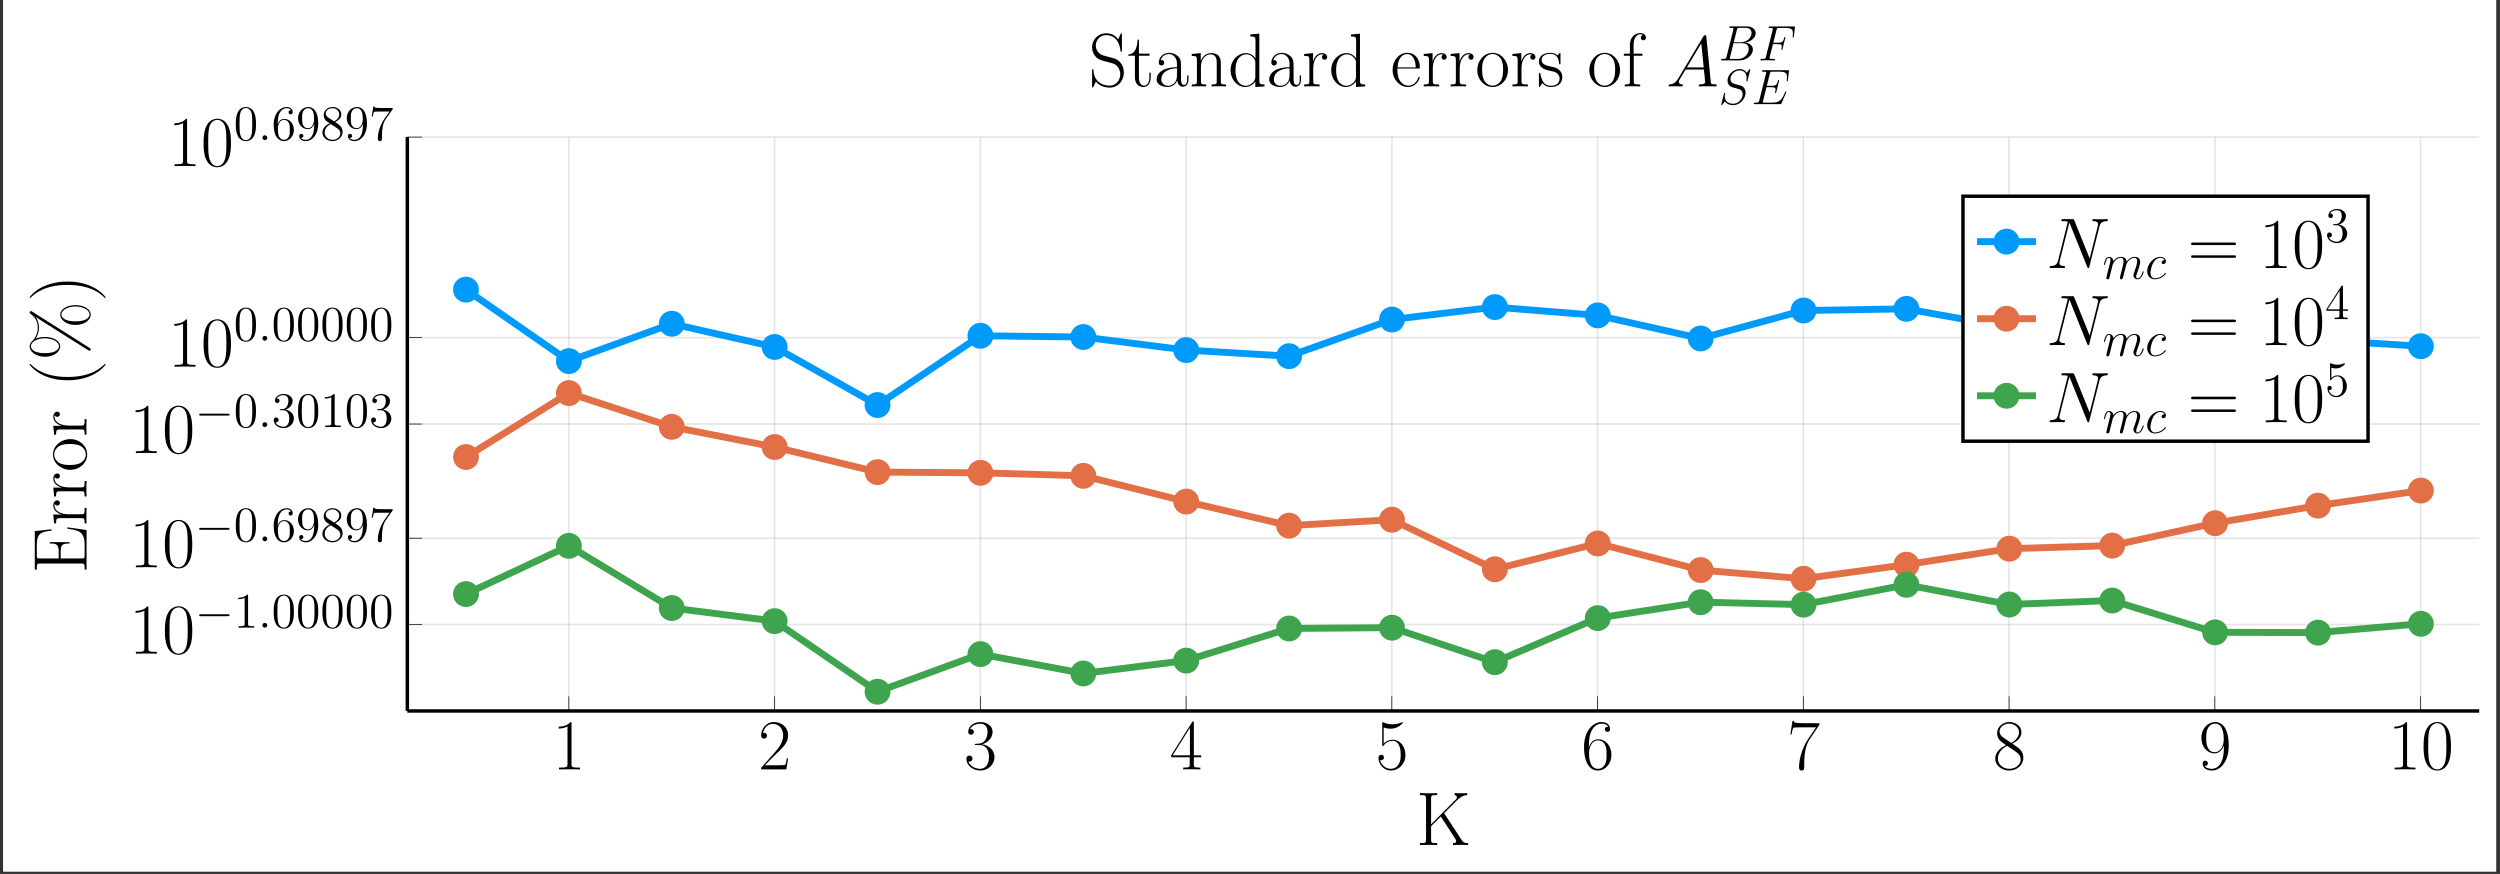 <?xml version="1.0" encoding="UTF-8"?>
<svg xmlns="http://www.w3.org/2000/svg" xmlns:xlink="http://www.w3.org/1999/xlink" width="718.813pt" height="251.283pt" viewBox="0 0 718.813 251.283" version="1.2">
<rect x="0" y="0" width="718.813" height="251.283" fill="#333333" stroke="none"/>
<defs>
<g>
<symbol overflow="visible" id="glyph-1660034763570620-0-0">
<path style="stroke:none;" d=""/>
</symbol>
<symbol overflow="visible" id="glyph-1660034763570620-0-1">
<path style="stroke:none;" d="M 5.484 -13.172 C 5.484 -13.609 5.469 -13.625 5.172 -13.625 C 4.375 -12.656 3.156 -12.344 2 -12.297 C 1.938 -12.297 1.828 -12.297 1.812 -12.266 C 1.797 -12.219 1.797 -12.188 1.797 -11.75 C 2.438 -11.75 3.5 -11.875 4.328 -12.359 L 4.328 -1.5 C 4.328 -0.781 4.281 -0.531 2.516 -0.531 L 1.891 -0.531 L 1.891 0 C 2.891 -0.016 3.922 -0.047 4.906 -0.047 C 5.891 -0.047 6.922 -0.016 7.906 0 L 7.906 -0.531 L 7.297 -0.531 C 5.516 -0.531 5.484 -0.766 5.484 -1.5 Z M 5.484 -13.172 "/>
</symbol>
<symbol overflow="visible" id="glyph-1660034763570620-0-2">
<path style="stroke:none;" d="M 8.594 -3.188 L 8.219 -3.188 C 8.016 -1.734 7.859 -1.484 7.766 -1.359 C 7.672 -1.203 6.188 -1.203 5.891 -1.203 L 1.938 -1.203 C 2.672 -2 4.125 -3.469 5.875 -5.156 C 7.125 -6.344 8.594 -7.75 8.594 -9.797 C 8.594 -12.219 6.656 -13.625 4.5 -13.625 C 2.219 -13.625 0.844 -11.625 0.844 -9.766 C 0.844 -8.969 1.438 -8.859 1.688 -8.859 C 1.891 -8.859 2.516 -8.984 2.516 -9.703 C 2.516 -10.344 1.984 -10.531 1.688 -10.531 C 1.562 -10.531 1.438 -10.516 1.359 -10.469 C 1.75 -12.219 2.953 -13.094 4.203 -13.094 C 6 -13.094 7.172 -11.672 7.172 -9.797 C 7.172 -8 6.125 -6.453 4.953 -5.109 L 0.844 -0.469 L 0.844 0 L 8.094 0 Z M 8.594 -3.188 "/>
</symbol>
<symbol overflow="visible" id="glyph-1660034763570620-0-3">
<path style="stroke:none;" d="M 4.547 -7 C 6.391 -7 7.188 -5.422 7.188 -3.594 C 7.188 -1.109 5.875 -0.172 4.672 -0.172 C 3.594 -0.172 1.812 -0.703 1.25 -2.281 C 1.359 -2.25 1.469 -2.25 1.562 -2.25 C 2.062 -2.25 2.438 -2.578 2.438 -3.109 C 2.438 -3.703 1.984 -3.984 1.562 -3.984 C 1.219 -3.984 0.688 -3.812 0.688 -3.047 C 0.688 -1.156 2.531 0.328 4.719 0.328 C 7 0.328 8.766 -1.469 8.766 -3.562 C 8.766 -5.562 7.109 -7 5.156 -7.234 C 6.719 -7.562 8.219 -8.969 8.219 -10.844 C 8.219 -12.453 6.594 -13.625 4.734 -13.625 C 2.859 -13.625 1.219 -12.469 1.219 -10.812 C 1.219 -10.094 1.75 -9.969 2.016 -9.969 C 2.453 -9.969 2.828 -10.25 2.828 -10.781 C 2.828 -11.312 2.453 -11.578 2.016 -11.578 C 1.938 -11.578 1.828 -11.578 1.75 -11.547 C 2.344 -12.906 3.984 -13.156 4.703 -13.156 C 5.422 -13.156 6.781 -12.797 6.781 -10.812 C 6.781 -10.25 6.703 -9.219 6 -8.312 C 5.375 -7.5 4.672 -7.453 4 -7.406 C 3.891 -7.406 3.422 -7.359 3.344 -7.359 C 3.188 -7.344 3.109 -7.312 3.109 -7.172 C 3.109 -7.031 3.125 -7 3.547 -7 Z M 4.547 -7 "/>
</symbol>
<symbol overflow="visible" id="glyph-1660034763570620-0-4">
<path style="stroke:none;" d="M 6.922 -13.328 C 6.922 -13.766 6.906 -13.781 6.531 -13.781 L 0.406 -4.047 L 0.406 -3.5 L 5.734 -3.5 L 5.734 -1.484 C 5.734 -0.734 5.688 -0.531 4.25 -0.531 L 3.859 -0.531 L 3.859 0 C 4.516 -0.047 5.625 -0.047 6.328 -0.047 C 7.031 -0.047 8.141 -0.047 8.797 0 L 8.797 -0.531 L 8.406 -0.531 C 6.969 -0.531 6.922 -0.734 6.922 -1.484 L 6.922 -3.5 L 9.031 -3.5 L 9.031 -4.047 L 6.922 -4.047 Z M 5.797 -11.969 L 5.797 -4.047 L 0.828 -4.047 Z M 5.797 -11.969 "/>
</symbol>
<symbol overflow="visible" id="glyph-1660034763570620-0-5">
<path style="stroke:none;" d="M 2.344 -12.062 C 2.562 -11.969 3.406 -11.703 4.266 -11.703 C 6.188 -11.703 7.234 -12.734 7.828 -13.328 C 7.828 -13.5 7.828 -13.609 7.703 -13.609 C 7.688 -13.609 7.641 -13.609 7.484 -13.516 C 6.766 -13.203 5.922 -12.969 4.891 -12.969 C 4.266 -12.969 3.344 -13.047 2.328 -13.5 C 2.109 -13.609 2.062 -13.609 2.047 -13.609 C 1.938 -13.609 1.922 -13.578 1.922 -13.172 L 1.922 -7.188 C 1.922 -6.828 1.922 -6.719 2.125 -6.719 C 2.219 -6.719 2.266 -6.766 2.375 -6.906 C 3.031 -7.828 3.938 -8.219 4.969 -8.219 C 5.688 -8.219 7.234 -7.766 7.234 -4.25 C 7.234 -3.594 7.234 -2.391 6.609 -1.438 C 6.094 -0.594 5.297 -0.172 4.406 -0.172 C 3.047 -0.172 1.672 -1.109 1.297 -2.703 C 1.375 -2.672 1.547 -2.641 1.625 -2.641 C 1.891 -2.641 2.406 -2.781 2.406 -3.422 C 2.406 -3.984 2.016 -4.203 1.625 -4.203 C 1.156 -4.203 0.844 -3.922 0.844 -3.344 C 0.844 -1.547 2.266 0.328 4.453 0.328 C 6.578 0.328 8.594 -1.5 8.594 -4.156 C 8.594 -6.641 6.984 -8.547 4.984 -8.547 C 3.938 -8.547 3.047 -8.156 2.344 -7.422 Z M 2.344 -12.062 "/>
</symbol>
<symbol overflow="visible" id="glyph-1660034763570620-0-6">
<path style="stroke:none;" d="M 2.188 -7.109 C 2.188 -12.031 4.5 -13.156 5.828 -13.156 C 6.266 -13.156 7.312 -13.062 7.734 -12.266 C 7.406 -12.266 6.781 -12.266 6.781 -11.547 C 6.781 -10.984 7.234 -10.797 7.516 -10.797 C 7.703 -10.797 8.266 -10.875 8.266 -11.578 C 8.266 -12.875 7.234 -13.625 5.812 -13.625 C 3.359 -13.625 0.781 -11.062 0.781 -6.516 C 0.781 -0.906 3.109 0.328 4.766 0.328 C 6.766 0.328 8.656 -1.469 8.656 -4.219 C 8.656 -6.797 6.984 -8.672 4.891 -8.672 C 3.625 -8.672 2.703 -7.859 2.188 -6.406 Z M 4.766 -0.172 C 2.219 -0.172 2.219 -3.953 2.219 -4.719 C 2.219 -6.203 2.922 -8.344 4.844 -8.344 C 5.188 -8.344 6.203 -8.344 6.891 -6.922 C 7.25 -6.125 7.25 -5.281 7.25 -4.25 C 7.25 -3.125 7.25 -2.312 6.828 -1.484 C 6.375 -0.641 5.703 -0.172 4.766 -0.172 Z M 4.766 -0.172 "/>
</symbol>
<symbol overflow="visible" id="glyph-1660034763570620-0-7">
<path style="stroke:none;" d="M 9.297 -12.844 L 9.297 -13.297 L 4.453 -13.297 C 2.047 -13.297 2 -13.562 1.922 -13.953 L 1.547 -13.953 L 0.953 -10.094 L 1.312 -10.094 C 1.375 -10.484 1.531 -11.547 1.766 -11.938 C 1.891 -12.094 3.422 -12.094 3.766 -12.094 L 8.312 -12.094 L 6.016 -8.703 C 4.5 -6.406 3.438 -3.312 3.438 -0.625 C 3.438 -0.375 3.438 0.328 4.188 0.328 C 4.922 0.328 4.922 -0.375 4.922 -0.641 L 4.922 -1.594 C 4.922 -4.969 5.5 -7.188 6.453 -8.609 Z M 9.297 -12.844 "/>
</symbol>
<symbol overflow="visible" id="glyph-1660034763570620-0-8">
<path style="stroke:none;" d="M 5.609 -7.422 C 6.906 -8.078 8.219 -9.062 8.219 -10.656 C 8.219 -12.531 6.406 -13.625 4.734 -13.625 C 2.859 -13.625 1.219 -12.266 1.219 -10.391 C 1.219 -9.875 1.344 -8.984 2.141 -8.203 C 2.344 -8 3.219 -7.375 3.766 -6.984 C 2.844 -6.516 0.688 -5.375 0.688 -3.109 C 0.688 -0.984 2.703 0.328 4.703 0.328 C 6.906 0.328 8.766 -1.25 8.766 -3.359 C 8.766 -5.234 7.5 -6.094 6.672 -6.656 Z M 2.906 -9.234 C 2.734 -9.344 1.922 -9.969 1.922 -10.938 C 1.922 -12.203 3.219 -13.156 4.703 -13.156 C 6.328 -13.156 7.516 -12 7.516 -10.656 C 7.516 -8.734 5.375 -7.641 5.281 -7.641 C 5.25 -7.641 5.234 -7.641 5.062 -7.766 Z M 6.703 -5.016 C 7 -4.781 8 -4.094 8 -2.844 C 8 -1.312 6.469 -0.172 4.734 -0.172 C 2.859 -0.172 1.438 -1.5 1.438 -3.125 C 1.438 -4.766 2.703 -6.125 4.125 -6.766 Z M 6.703 -5.016 "/>
</symbol>
<symbol overflow="visible" id="glyph-1660034763570620-0-9">
<path style="stroke:none;" d="M 7.25 -6.094 C 7.25 -1.562 5.375 -0.172 3.828 -0.172 C 3.359 -0.172 2.203 -0.234 1.734 -1.031 C 2.266 -0.953 2.656 -1.234 2.656 -1.75 C 2.656 -2.312 2.203 -2.5 1.922 -2.5 C 1.734 -2.5 1.172 -2.406 1.172 -1.703 C 1.172 -0.312 2.391 0.328 3.875 0.328 C 6.25 0.328 8.656 -2.266 8.656 -6.797 C 8.656 -12.453 6.344 -13.625 4.781 -13.625 C 2.734 -13.625 0.781 -11.828 0.781 -9.062 C 0.781 -6.516 2.453 -4.609 4.547 -4.609 C 6.281 -4.609 7.047 -6.219 7.25 -6.906 Z M 4.594 -4.953 C 4.047 -4.953 3.25 -5.047 2.625 -6.281 C 2.188 -7.094 2.188 -8.031 2.188 -9.047 C 2.188 -10.266 2.188 -11.109 2.766 -12.016 C 3.047 -12.453 3.594 -13.156 4.781 -13.156 C 7.219 -13.156 7.219 -9.422 7.219 -8.594 C 7.219 -7.125 6.547 -4.953 4.594 -4.953 Z M 4.594 -4.953 "/>
</symbol>
<symbol overflow="visible" id="glyph-1660034763570620-0-10">
<path style="stroke:none;" d="M 8.656 -6.609 C 8.656 -7.875 8.641 -10.016 7.766 -11.672 C 7 -13.109 5.797 -13.625 4.719 -13.625 C 3.734 -13.625 2.469 -13.172 1.688 -11.688 C 0.859 -10.141 0.781 -8.219 0.781 -6.609 C 0.781 -5.438 0.797 -3.641 1.438 -2.078 C 2.328 0.047 3.922 0.328 4.719 0.328 C 5.672 0.328 7.109 -0.062 7.953 -2.016 C 8.578 -3.438 8.656 -5.109 8.656 -6.609 Z M 4.719 0 C 3.406 0 2.625 -1.141 2.328 -2.703 C 2.109 -3.922 2.109 -5.688 2.109 -6.844 C 2.109 -8.422 2.109 -9.75 2.375 -11 C 2.766 -12.75 3.922 -13.297 4.719 -13.297 C 5.562 -13.297 6.656 -12.734 7.047 -11.047 C 7.312 -9.875 7.344 -8.484 7.344 -6.844 C 7.344 -5.5 7.344 -3.859 7.094 -2.641 C 6.656 -0.391 5.438 0 4.719 0 Z M 4.719 0 "/>
</symbol>
<symbol overflow="visible" id="glyph-1660034763570620-0-11">
<path style="stroke:none;" d="M 13.25 -6.609 C 13.562 -6.609 13.875 -6.609 13.875 -6.969 C 13.875 -7.344 13.516 -7.344 13.172 -7.344 L 1.656 -7.344 C 1.297 -7.344 0.953 -7.344 0.953 -6.969 C 0.953 -6.609 1.25 -6.609 1.562 -6.609 Z M 13.172 -2.953 C 13.516 -2.953 13.875 -2.953 13.875 -3.312 C 13.875 -3.672 13.562 -3.672 13.25 -3.672 L 1.562 -3.672 C 1.25 -3.672 0.953 -3.672 0.953 -3.312 C 0.953 -2.953 1.297 -2.953 1.656 -2.953 Z M 13.172 -2.953 "/>
</symbol>
<symbol overflow="visible" id="glyph-1660034763570620-1-0">
<path style="stroke:none;" d=""/>
</symbol>
<symbol overflow="visible" id="glyph-1660034763570620-1-1">
<path style="stroke:none;" d="M 9.438 -3.297 C 9.672 -3.297 9.938 -3.297 9.938 -3.578 C 9.938 -3.859 9.672 -3.859 9.438 -3.859 L 1.688 -3.859 C 1.453 -3.859 1.188 -3.859 1.188 -3.578 C 1.188 -3.297 1.453 -3.297 1.688 -3.297 Z M 9.438 -3.297 "/>
</symbol>
<symbol overflow="visible" id="glyph-1660034763570620-2-0">
<path style="stroke:none;" d=""/>
</symbol>
<symbol overflow="visible" id="glyph-1660034763570620-2-1">
<path style="stroke:none;" d="M 4.125 -9.172 C 4.125 -9.5 4.125 -9.516 3.828 -9.516 C 3.5 -9.125 2.781 -8.609 1.297 -8.609 L 1.297 -8.188 C 1.625 -8.188 2.344 -8.188 3.141 -8.562 L 3.141 -1.109 C 3.141 -0.594 3.094 -0.422 1.828 -0.422 L 1.391 -0.422 L 1.391 0 C 1.781 -0.031 3.156 -0.031 3.641 -0.031 C 4.109 -0.031 5.484 -0.031 5.875 0 L 5.875 -0.422 L 5.422 -0.422 C 4.172 -0.422 4.125 -0.594 4.125 -1.109 Z M 4.125 -9.172 "/>
</symbol>
<symbol overflow="visible" id="glyph-1660034763570620-2-2">
<path style="stroke:none;" d="M 6.406 -4.578 C 6.406 -5.766 6.344 -6.922 5.828 -8.016 C 5.234 -9.203 4.203 -9.516 3.5 -9.516 C 2.672 -9.516 1.656 -9.109 1.125 -7.922 C 0.734 -7.016 0.594 -6.125 0.594 -4.578 C 0.594 -3.188 0.688 -2.141 1.203 -1.125 C 1.766 -0.047 2.75 0.297 3.5 0.297 C 4.734 0.297 5.453 -0.438 5.875 -1.281 C 6.391 -2.344 6.406 -3.75 6.406 -4.578 Z M 3.5 0.016 C 3.031 0.016 2.109 -0.25 1.828 -1.797 C 1.672 -2.656 1.672 -3.75 1.672 -4.75 C 1.672 -5.922 1.672 -6.984 1.906 -7.828 C 2.141 -8.781 2.875 -9.234 3.5 -9.234 C 4.031 -9.234 4.859 -8.906 5.141 -7.672 C 5.328 -6.859 5.328 -5.719 5.328 -4.75 C 5.328 -3.797 5.328 -2.703 5.172 -1.828 C 4.891 -0.25 4 0.016 3.5 0.016 Z M 3.5 0.016 "/>
</symbol>
<symbol overflow="visible" id="glyph-1660034763570620-2-3">
<path style="stroke:none;" d="M 1.766 -4.984 C 1.766 -8.609 3.516 -9.172 4.297 -9.172 C 4.812 -9.172 5.328 -9.016 5.594 -8.594 C 5.422 -8.594 4.875 -8.594 4.875 -8 C 4.875 -7.688 5.094 -7.406 5.469 -7.406 C 5.828 -7.406 6.062 -7.625 6.062 -8.047 C 6.062 -8.781 5.531 -9.516 4.281 -9.516 C 2.469 -9.516 0.594 -7.672 0.594 -4.516 C 0.594 -0.594 2.297 0.297 3.516 0.297 C 5.078 0.297 6.406 -1.062 6.406 -2.922 C 6.406 -4.828 5.078 -6.094 3.656 -6.094 C 2.375 -6.094 1.906 -5 1.766 -4.594 Z M 3.516 -0.078 C 2.625 -0.078 2.188 -0.891 2.062 -1.188 C 1.938 -1.562 1.797 -2.266 1.797 -3.266 C 1.797 -4.391 2.297 -5.812 3.594 -5.812 C 4.375 -5.812 4.797 -5.281 5.016 -4.797 C 5.234 -4.266 5.234 -3.547 5.234 -2.938 C 5.234 -2.203 5.234 -1.562 4.969 -1.016 C 4.609 -0.328 4.094 -0.078 3.516 -0.078 Z M 3.516 -0.078 "/>
</symbol>
<symbol overflow="visible" id="glyph-1660034763570620-2-4">
<path style="stroke:none;" d="M 5.234 -4.172 C 5.234 -0.781 3.734 -0.078 2.875 -0.078 C 2.531 -0.078 1.781 -0.125 1.422 -0.625 L 1.5 -0.625 C 1.609 -0.594 2.125 -0.688 2.125 -1.219 C 2.125 -1.531 1.906 -1.797 1.531 -1.797 C 1.156 -1.797 0.938 -1.562 0.938 -1.188 C 0.938 -0.297 1.641 0.297 2.891 0.297 C 4.688 0.297 6.406 -1.609 6.406 -4.703 C 6.406 -8.562 4.812 -9.516 3.547 -9.516 C 1.969 -9.516 0.594 -8.203 0.594 -6.312 C 0.594 -4.422 1.922 -3.141 3.344 -3.141 C 4.406 -3.141 4.953 -3.906 5.234 -4.641 Z M 3.406 -3.422 C 2.5 -3.422 2.125 -4.156 1.984 -4.422 C 1.766 -4.969 1.766 -5.656 1.766 -6.297 C 1.766 -7.094 1.766 -7.781 2.125 -8.375 C 2.391 -8.766 2.781 -9.172 3.547 -9.172 C 4.359 -9.172 4.781 -8.453 4.922 -8.125 C 5.203 -7.422 5.203 -6.219 5.203 -6 C 5.203 -4.797 4.672 -3.422 3.406 -3.422 Z M 3.406 -3.422 "/>
</symbol>
<symbol overflow="visible" id="glyph-1660034763570620-2-5">
<path style="stroke:none;" d="M 4.266 -5.172 C 4.984 -5.547 6.031 -6.219 6.031 -7.406 C 6.031 -8.656 4.828 -9.516 3.5 -9.516 C 2.094 -9.516 0.969 -8.469 0.969 -7.172 C 0.969 -6.688 1.109 -6.203 1.516 -5.703 C 1.672 -5.531 1.688 -5.516 2.688 -4.812 C 1.297 -4.172 0.594 -3.203 0.594 -2.156 C 0.594 -0.641 2.031 0.297 3.5 0.297 C 5.078 0.297 6.406 -0.875 6.406 -2.375 C 6.406 -3.828 5.375 -4.484 4.266 -5.172 Z M 2.312 -6.453 C 2.125 -6.578 1.562 -6.953 1.562 -7.656 C 1.562 -8.594 2.531 -9.172 3.5 -9.172 C 4.516 -9.172 5.438 -8.438 5.438 -7.406 C 5.438 -6.531 4.812 -5.828 3.984 -5.375 Z M 2.984 -4.609 L 4.719 -3.484 C 5.094 -3.234 5.75 -2.797 5.75 -1.922 C 5.75 -0.828 4.656 -0.078 3.5 -0.078 C 2.297 -0.078 1.25 -0.969 1.25 -2.156 C 1.25 -3.281 2.062 -4.172 2.984 -4.609 Z M 2.984 -4.609 "/>
</symbol>
<symbol overflow="visible" id="glyph-1660034763570620-2-6">
<path style="stroke:none;" d="M 6.797 -8.891 L 6.797 -9.219 L 3.344 -9.219 C 1.625 -9.219 1.594 -9.406 1.531 -9.672 L 1.219 -9.672 L 0.766 -6.812 L 1.094 -6.812 C 1.125 -7.078 1.266 -7.953 1.453 -8.109 C 1.562 -8.203 2.641 -8.203 2.828 -8.203 L 5.875 -8.203 L 4.344 -6.031 C 3.969 -5.469 2.516 -3.125 2.516 -0.422 C 2.516 -0.266 2.516 0.297 3.109 0.297 C 3.703 0.297 3.703 -0.25 3.703 -0.438 L 3.703 -1.156 C 3.703 -3.297 4.047 -4.953 4.719 -5.906 Z M 6.797 -8.891 "/>
</symbol>
<symbol overflow="visible" id="glyph-1660034763570620-2-7">
<path style="stroke:none;" d="M 2.641 -5.141 C 2.391 -5.125 2.328 -5.109 2.328 -4.984 C 2.328 -4.844 2.406 -4.844 2.656 -4.844 L 3.328 -4.844 C 4.531 -4.844 5.078 -3.828 5.078 -2.469 C 5.078 -0.594 4.109 -0.078 3.406 -0.078 C 2.719 -0.078 1.547 -0.422 1.125 -1.359 C 1.594 -1.281 2 -1.547 2 -2.062 C 2 -2.469 1.703 -2.766 1.297 -2.766 C 0.953 -2.766 0.594 -2.562 0.594 -2.016 C 0.594 -0.75 1.859 0.297 3.453 0.297 C 5.156 0.297 6.406 -1 6.406 -2.453 C 6.406 -3.766 5.359 -4.797 3.984 -5.031 C 5.219 -5.391 6.031 -6.438 6.031 -7.562 C 6.031 -8.688 4.859 -9.516 3.469 -9.516 C 2.031 -9.516 0.969 -8.641 0.969 -7.594 C 0.969 -7.031 1.422 -6.906 1.625 -6.906 C 1.938 -6.906 2.281 -7.125 2.281 -7.562 C 2.281 -8.016 1.938 -8.219 1.625 -8.219 C 1.531 -8.219 1.5 -8.219 1.453 -8.203 C 2 -9.172 3.344 -9.172 3.422 -9.172 C 3.891 -9.172 4.828 -8.953 4.828 -7.562 C 4.828 -7.281 4.781 -6.484 4.359 -5.875 C 3.938 -5.234 3.453 -5.203 3.062 -5.188 Z M 2.641 -5.141 "/>
</symbol>
<symbol overflow="visible" id="glyph-1660034763570620-2-8">
<path style="stroke:none;" d="M 5.172 -9.312 C 5.172 -9.594 5.172 -9.656 4.969 -9.656 C 4.859 -9.656 4.812 -9.656 4.688 -9.484 L 0.391 -2.812 L 0.391 -2.391 L 4.156 -2.391 L 4.156 -1.094 C 4.156 -0.562 4.125 -0.422 3.078 -0.422 L 2.797 -0.422 L 2.797 0 C 3.125 -0.031 4.25 -0.031 4.656 -0.031 C 5.047 -0.031 6.203 -0.031 6.531 0 L 6.531 -0.422 L 6.234 -0.422 C 5.203 -0.422 5.172 -0.562 5.172 -1.094 L 5.172 -2.391 L 6.609 -2.391 L 6.609 -2.812 L 5.172 -2.812 Z M 4.219 -8.203 L 4.219 -2.812 L 0.75 -2.812 Z M 4.219 -8.203 "/>
</symbol>
<symbol overflow="visible" id="glyph-1660034763570620-2-9">
<path style="stroke:none;" d="M 1.828 -8.203 C 2.453 -8 2.953 -7.984 3.109 -7.984 C 4.719 -7.984 5.75 -9.172 5.75 -9.375 C 5.75 -9.438 5.719 -9.5 5.641 -9.5 C 5.609 -9.5 5.578 -9.5 5.453 -9.453 C 4.656 -9.109 3.969 -9.062 3.594 -9.062 C 2.641 -9.062 1.969 -9.344 1.703 -9.453 C 1.609 -9.5 1.578 -9.5 1.562 -9.5 C 1.453 -9.5 1.453 -9.422 1.453 -9.188 L 1.453 -4.938 C 1.453 -4.688 1.453 -4.594 1.625 -4.594 C 1.688 -4.594 1.703 -4.609 1.844 -4.781 C 2.25 -5.375 2.922 -5.703 3.641 -5.703 C 4.391 -5.703 4.766 -5.016 4.875 -4.766 C 5.125 -4.203 5.141 -3.5 5.141 -2.969 C 5.141 -2.422 5.141 -1.609 4.734 -0.953 C 4.422 -0.438 3.859 -0.078 3.234 -0.078 C 2.297 -0.078 1.359 -0.734 1.109 -1.781 C 1.172 -1.75 1.266 -1.734 1.328 -1.734 C 1.578 -1.734 1.953 -1.875 1.953 -2.359 C 1.953 -2.766 1.688 -2.984 1.328 -2.984 C 1.078 -2.984 0.703 -2.859 0.703 -2.297 C 0.703 -1.094 1.672 0.297 3.266 0.297 C 4.875 0.297 6.297 -1.062 6.297 -2.875 C 6.297 -4.578 5.156 -6 3.656 -6 C 2.828 -6 2.203 -5.641 1.828 -5.234 Z M 1.828 -8.203 "/>
</symbol>
<symbol overflow="visible" id="glyph-1660034763570620-3-0">
<path style="stroke:none;" d=""/>
</symbol>
<symbol overflow="visible" id="glyph-1660034763570620-3-1">
<path style="stroke:none;" d="M 2.641 -0.688 C 2.641 -1.109 2.297 -1.391 1.953 -1.391 C 1.531 -1.391 1.25 -1.047 1.25 -0.703 C 1.25 -0.281 1.594 0 1.938 0 C 2.344 0 2.641 -0.344 2.641 -0.688 Z M 2.641 -0.688 "/>
</symbol>
<symbol overflow="visible" id="glyph-1660034763570620-3-2">
<path style="stroke:none;" d="M 5.234 -8.797 C 5.375 -9.328 5.422 -9.359 5.984 -9.359 L 7.844 -9.359 C 9.453 -9.359 9.453 -7.984 9.453 -7.859 C 9.453 -6.703 8.297 -5.219 6.406 -5.219 L 4.344 -5.219 Z M 7.656 -5.109 C 9.219 -5.391 10.641 -6.484 10.641 -7.797 C 10.641 -8.922 9.641 -9.781 8.031 -9.781 L 3.438 -9.781 C 3.156 -9.781 3.031 -9.781 3.031 -9.5 C 3.031 -9.359 3.156 -9.359 3.375 -9.359 C 4.25 -9.359 4.25 -9.25 4.25 -9.094 C 4.25 -9.062 4.25 -8.969 4.188 -8.766 L 2.266 -1.062 C 2.125 -0.562 2.109 -0.422 1.109 -0.422 C 0.828 -0.422 0.688 -0.422 0.688 -0.156 C 0.688 0 0.766 0 1.062 0 L 5.969 0 C 8.156 0 9.844 -1.656 9.844 -3.109 C 9.844 -4.281 8.812 -5 7.656 -5.109 Z M 5.625 -0.422 L 3.688 -0.422 C 3.5 -0.422 3.469 -0.422 3.375 -0.422 C 3.219 -0.438 3.203 -0.469 3.203 -0.594 C 3.203 -0.688 3.234 -0.766 3.266 -0.906 L 4.266 -4.938 L 6.953 -4.938 C 8.641 -4.938 8.641 -3.359 8.641 -3.25 C 8.641 -1.875 7.406 -0.422 5.625 -0.422 Z M 5.625 -0.422 "/>
</symbol>
<symbol overflow="visible" id="glyph-1660034763570620-3-3">
<path style="stroke:none;" d="M 4.25 -4.672 L 5.625 -4.672 C 6.719 -4.672 6.797 -4.422 6.797 -4 C 6.797 -3.828 6.766 -3.625 6.703 -3.312 C 6.672 -3.25 6.656 -3.172 6.656 -3.156 C 6.656 -3.047 6.719 -2.984 6.812 -2.984 C 6.922 -2.984 6.938 -3.047 7 -3.281 L 7.828 -6.609 C 7.828 -6.672 7.781 -6.75 7.688 -6.75 C 7.562 -6.75 7.547 -6.703 7.484 -6.453 C 7.188 -5.375 6.906 -5.078 5.656 -5.078 L 4.344 -5.078 L 5.281 -8.781 C 5.406 -9.281 5.438 -9.328 6.031 -9.328 L 7.938 -9.328 C 9.734 -9.328 9.984 -8.797 9.984 -7.781 C 9.984 -7.703 9.984 -7.391 9.953 -7.016 C 9.938 -6.953 9.906 -6.766 9.906 -6.719 C 9.906 -6.594 9.969 -6.562 10.062 -6.562 C 10.156 -6.562 10.219 -6.609 10.25 -6.875 L 10.547 -9.375 C 10.547 -9.422 10.578 -9.562 10.578 -9.594 C 10.578 -9.75 10.453 -9.75 10.188 -9.75 L 3.406 -9.75 C 3.141 -9.75 2.984 -9.75 2.984 -9.484 C 2.984 -9.328 3.094 -9.328 3.328 -9.328 C 4.219 -9.328 4.219 -9.234 4.219 -9.078 C 4.219 -9 4.203 -8.953 4.172 -8.781 L 2.234 -1.062 C 2.109 -0.562 2.078 -0.422 1.078 -0.422 C 0.797 -0.422 0.656 -0.422 0.656 -0.156 C 0.656 0 0.781 0 0.875 0 C 1.141 0 1.438 -0.031 1.703 -0.031 L 3.562 -0.031 C 3.875 -0.031 4.219 0 4.531 0 C 4.672 0 4.844 0 4.844 -0.25 C 4.844 -0.422 4.75 -0.422 4.438 -0.422 C 3.312 -0.422 3.281 -0.516 3.281 -0.734 C 3.281 -0.797 3.312 -0.922 3.328 -1.016 Z M 4.25 -4.672 "/>
</symbol>
<symbol overflow="visible" id="glyph-1660034763570620-3-4">
<path style="stroke:none;" d="M 9.094 -9.953 C 9.094 -10.078 8.984 -10.078 8.953 -10.078 C 8.906 -10.078 8.891 -10.062 8.719 -9.844 C 8.625 -9.75 8.047 -9 8.031 -8.984 C 7.562 -9.922 6.609 -10.078 6.016 -10.078 C 4.188 -10.078 2.547 -8.422 2.547 -6.797 C 2.547 -5.719 3.188 -5.094 3.891 -4.859 C 4.047 -4.797 4.891 -4.562 5.328 -4.469 C 6.047 -4.266 6.234 -4.203 6.547 -3.891 C 6.594 -3.828 6.891 -3.5 6.891 -2.812 C 6.891 -1.484 5.656 -0.109 4.219 -0.109 C 3.047 -0.109 1.75 -0.609 1.75 -2.219 C 1.75 -2.484 1.797 -2.828 1.844 -2.984 C 1.844 -3.016 1.859 -3.094 1.859 -3.125 C 1.859 -3.172 1.828 -3.25 1.719 -3.25 C 1.594 -3.25 1.578 -3.219 1.516 -2.984 L 0.781 -0.047 C 0.781 -0.031 0.734 0.156 0.734 0.172 C 0.734 0.297 0.844 0.297 0.875 0.297 C 0.938 0.297 0.938 0.281 1.109 0.078 L 1.781 -0.781 C 2.125 -0.266 2.859 0.297 4.188 0.297 C 6.047 0.297 7.734 -1.484 7.734 -3.281 C 7.734 -3.875 7.578 -4.406 7.047 -4.938 C 6.734 -5.234 6.484 -5.312 5.172 -5.656 C 4.203 -5.906 4.078 -5.953 3.828 -6.188 C 3.578 -6.422 3.391 -6.766 3.391 -7.25 C 3.391 -8.453 4.609 -9.688 5.969 -9.688 C 7.375 -9.688 8.031 -8.828 8.031 -7.469 C 8.031 -7.094 7.953 -6.719 7.953 -6.656 C 7.953 -6.531 8.078 -6.531 8.109 -6.531 C 8.25 -6.531 8.266 -6.562 8.312 -6.797 Z M 9.094 -9.953 "/>
</symbol>
<symbol overflow="visible" id="glyph-1660034763570620-3-5">
<path style="stroke:none;" d="M 9.953 -3.328 C 9.969 -3.359 10 -3.469 10 -3.516 C 10 -3.594 9.953 -3.656 9.859 -3.656 C 9.797 -3.656 9.781 -3.656 9.734 -3.609 C 9.703 -3.594 9.703 -3.562 9.578 -3.281 C 8.734 -1.281 8.109 -0.422 5.828 -0.422 L 3.734 -0.422 C 3.531 -0.422 3.5 -0.422 3.422 -0.422 C 3.266 -0.438 3.25 -0.469 3.25 -0.594 C 3.25 -0.688 3.281 -0.766 3.312 -0.906 L 4.297 -4.859 L 5.703 -4.859 C 6.828 -4.859 6.906 -4.609 6.906 -4.172 C 6.906 -4.031 6.906 -3.906 6.812 -3.484 C 6.781 -3.422 6.766 -3.359 6.766 -3.328 C 6.766 -3.219 6.844 -3.172 6.922 -3.172 C 7.062 -3.172 7.078 -3.281 7.125 -3.484 L 7.938 -6.797 C 7.938 -6.875 7.891 -6.938 7.797 -6.938 C 7.672 -6.938 7.656 -6.891 7.594 -6.688 C 7.312 -5.578 7.031 -5.266 5.75 -5.266 L 4.391 -5.266 L 5.281 -8.781 C 5.406 -9.281 5.438 -9.328 6.031 -9.328 L 8.078 -9.328 C 9.828 -9.328 10.188 -8.859 10.188 -7.766 C 10.188 -7.75 10.188 -7.359 10.141 -6.891 C 10.125 -6.828 10.109 -6.734 10.109 -6.719 C 10.109 -6.594 10.172 -6.562 10.266 -6.562 C 10.359 -6.562 10.422 -6.609 10.453 -6.875 L 10.75 -9.375 C 10.75 -9.422 10.781 -9.562 10.781 -9.594 C 10.781 -9.75 10.656 -9.75 10.391 -9.75 L 3.406 -9.75 C 3.141 -9.75 2.984 -9.75 2.984 -9.484 C 2.984 -9.328 3.094 -9.328 3.328 -9.328 C 4.219 -9.328 4.219 -9.234 4.219 -9.078 C 4.219 -9 4.203 -8.953 4.172 -8.781 L 2.234 -1.062 C 2.109 -0.562 2.078 -0.422 1.078 -0.422 C 0.797 -0.422 0.656 -0.422 0.656 -0.156 C 0.656 0 0.75 0 1.031 0 L 8.219 0 C 8.531 0 8.547 -0.016 8.641 -0.25 Z M 9.953 -3.328 "/>
</symbol>
<symbol overflow="visible" id="glyph-1660034763570620-3-6">
<path style="stroke:none;" d="M 2.953 -4.188 C 2.984 -4.281 3.328 -5 3.859 -5.453 C 4.234 -5.797 4.719 -6.031 5.281 -6.031 C 5.859 -6.031 6.047 -5.594 6.047 -5.031 C 6.047 -4.938 6.047 -4.656 5.875 -3.984 L 5.531 -2.5 C 5.406 -2.078 5.141 -1.016 5.109 -0.859 C 5.047 -0.641 4.969 -0.266 4.969 -0.219 C 4.969 -0.016 5.125 0.141 5.344 0.141 C 5.766 0.141 5.844 -0.188 5.969 -0.703 L 6.828 -4.125 C 6.859 -4.234 7.594 -6.031 9.172 -6.031 C 9.75 -6.031 9.953 -5.594 9.953 -5.031 C 9.953 -4.219 9.391 -2.656 9.078 -1.797 C 8.953 -1.453 8.875 -1.281 8.875 -1.016 C 8.875 -0.375 9.312 0.141 10 0.141 C 11.328 0.141 11.844 -1.953 11.844 -2.047 C 11.844 -2.125 11.781 -2.172 11.688 -2.172 C 11.562 -2.172 11.547 -2.125 11.484 -1.891 C 11.156 -0.75 10.625 -0.141 10.047 -0.141 C 9.906 -0.141 9.672 -0.156 9.672 -0.609 C 9.672 -0.984 9.844 -1.453 9.906 -1.609 C 10.156 -2.297 10.812 -3.984 10.812 -4.812 C 10.812 -5.672 10.312 -6.312 9.219 -6.312 C 8.266 -6.312 7.484 -5.766 6.906 -4.922 C 6.875 -5.703 6.391 -6.312 5.328 -6.312 C 4.047 -6.312 3.375 -5.406 3.125 -5.047 C 3.078 -5.875 2.484 -6.312 1.859 -6.312 C 1.453 -6.312 1.109 -6.109 0.844 -5.562 C 0.594 -5.047 0.391 -4.172 0.391 -4.125 C 0.391 -4.062 0.438 -4 0.547 -4 C 0.656 -4 0.672 -4 0.766 -4.344 C 0.969 -5.188 1.25 -6.031 1.812 -6.031 C 2.141 -6.031 2.266 -5.797 2.266 -5.375 C 2.266 -5.047 2.125 -4.5 2.016 -4.047 L 1.625 -2.5 C 1.562 -2.234 1.406 -1.594 1.328 -1.328 C 1.234 -0.953 1.078 -0.281 1.078 -0.219 C 1.078 -0.016 1.234 0.141 1.453 0.141 C 1.625 0.141 1.812 0.062 1.938 -0.156 C 1.953 -0.234 2.094 -0.734 2.156 -1.016 L 2.469 -2.297 Z M 2.953 -4.188 "/>
</symbol>
<symbol overflow="visible" id="glyph-1660034763570620-3-7">
<path style="stroke:none;" d="M 5.594 -5.375 C 5.328 -5.375 5.203 -5.375 5 -5.203 C 4.906 -5.141 4.75 -4.922 4.75 -4.688 C 4.75 -4.406 4.969 -4.234 5.234 -4.234 C 5.578 -4.234 5.969 -4.516 5.969 -5.094 C 5.969 -5.781 5.312 -6.312 4.328 -6.312 C 2.453 -6.312 0.578 -4.266 0.578 -2.234 C 0.578 -0.984 1.344 0.141 2.812 0.141 C 4.75 0.141 5.984 -1.375 5.984 -1.562 C 5.984 -1.641 5.891 -1.719 5.844 -1.719 C 5.797 -1.719 5.781 -1.703 5.656 -1.578 C 4.734 -0.359 3.375 -0.141 2.828 -0.141 C 1.844 -0.141 1.531 -1 1.531 -1.719 C 1.531 -2.219 1.781 -3.609 2.297 -4.578 C 2.656 -5.25 3.438 -6.031 4.344 -6.031 C 4.516 -6.031 5.312 -6 5.594 -5.375 Z M 5.594 -5.375 "/>
</symbol>
<symbol overflow="visible" id="glyph-1660034763570620-4-0">
<path style="stroke:none;" d=""/>
</symbol>
<symbol overflow="visible" id="glyph-1660034763570620-4-1">
<path style="stroke:none;" d="M 14.969 0 L 14.969 -0.562 C 13.922 -0.562 13.594 -0.703 12.938 -1.703 L 8.062 -9.156 L 11.844 -12.938 C 12.641 -13.703 13.469 -14.312 14.688 -14.359 L 14.688 -14.938 L 13.266 -14.891 C 12.672 -14.891 11.656 -14.891 11.078 -14.938 L 11.078 -14.359 C 11.656 -14.312 11.734 -13.922 11.734 -13.766 C 11.734 -13.625 11.656 -13.375 11.562 -13.25 L 4.312 -5.969 L 4.312 -13.375 C 4.312 -14.359 4.547 -14.359 6.062 -14.359 L 6.062 -14.938 C 5.422 -14.891 4.266 -14.891 3.578 -14.891 C 2.906 -14.891 1.75 -14.891 1.109 -14.938 L 1.109 -14.359 C 2.625 -14.359 2.859 -14.359 2.859 -13.375 L 2.859 -1.547 C 2.859 -0.562 2.625 -0.562 1.109 -0.562 L 1.109 0 C 1.75 -0.047 2.906 -0.047 3.578 -0.047 C 4.266 -0.047 5.422 -0.047 6.062 0 L 6.062 -0.562 C 4.547 -0.562 4.312 -0.562 4.312 -1.547 L 4.312 -5.422 L 7.109 -8.203 L 11.234 -1.859 C 11.359 -1.641 11.516 -1.359 11.516 -1.141 C 11.516 -0.562 10.906 -0.562 10.625 -0.562 L 10.625 0 C 11.328 -0.047 12.328 -0.047 13.047 -0.047 C 13.578 -0.047 14.469 -0.047 14.969 0 Z M 14.969 0 "/>
</symbol>
<symbol overflow="visible" id="glyph-1660034763570620-4-2">
<path style="stroke:none;" d="M 10.141 -3.953 C 10.141 -5.094 9.734 -5.969 9.484 -6.359 C 8.562 -7.766 7.578 -8.016 6.531 -8.281 C 6.391 -8.344 6.344 -8.344 5.109 -8.656 C 3.938 -8.969 3.438 -9.109 2.891 -9.703 C 2.266 -10.391 2.062 -11.078 2.062 -11.781 C 2.062 -13.203 3.188 -14.75 5.047 -14.75 C 7.359 -14.75 8.812 -13.109 9.141 -10.391 C 9.203 -9.984 9.219 -9.969 9.375 -9.969 C 9.578 -9.969 9.578 -10.031 9.578 -10.406 L 9.578 -14.844 C 9.578 -15.234 9.547 -15.266 9.422 -15.266 C 9.297 -15.266 9.25 -15.172 9.156 -14.969 L 8.5 -13.531 C 7.672 -14.734 6.406 -15.281 5.031 -15.281 C 2.797 -15.281 1 -13.516 1 -11.281 C 1 -10.609 1.156 -9.641 1.906 -8.719 C 2.703 -7.719 3.469 -7.547 5.219 -7.078 C 5.875 -6.906 6.969 -6.625 7.188 -6.531 C 8.438 -6.016 9.094 -4.703 9.094 -3.469 C 9.094 -1.906 7.984 -0.219 6.078 -0.219 C 3.734 -0.219 1.547 -1.531 1.406 -4.594 C 1.375 -4.938 1.359 -4.969 1.203 -4.969 C 1.031 -4.969 1 -4.938 1 -4.5 L 1 -0.094 C 1 0.312 1.031 0.328 1.156 0.328 C 1.312 0.328 1.359 0.219 1.656 -0.453 C 1.688 -0.531 1.688 -0.562 2.094 -1.406 C 3.188 0.047 5.031 0.344 6.078 0.344 C 8.453 0.344 10.141 -1.641 10.141 -3.953 Z M 10.141 -3.953 "/>
</symbol>
<symbol overflow="visible" id="glyph-1660034763570620-4-3">
<path style="stroke:none;" d="M 6.703 -2.703 L 6.703 -3.953 L 6.312 -3.953 L 6.312 -2.734 C 6.312 -1.219 5.734 -0.219 4.812 -0.219 C 4.172 -0.219 3.297 -0.656 3.297 -2.641 L 3.297 -8.828 L 6.359 -8.828 L 6.359 -9.406 L 3.297 -9.406 L 3.297 -13.438 L 2.906 -13.438 C 2.859 -11.188 2.094 -9.219 0.234 -9.188 L 0.234 -8.828 L 2.141 -8.828 L 2.141 -2.688 C 2.141 -2.266 2.141 0.172 4.672 0.172 C 5.969 0.172 6.703 -1.094 6.703 -2.703 Z M 6.703 -2.703 "/>
</symbol>
<symbol overflow="visible" id="glyph-1660034763570620-4-4">
<path style="stroke:none;" d="M 9.812 -1.953 L 9.812 -3.172 L 9.422 -3.172 L 9.422 -1.922 C 9.422 -0.594 8.828 -0.422 8.547 -0.422 C 7.656 -0.422 7.656 -1.547 7.656 -2.516 L 7.656 -5.656 C 7.656 -7.109 7.656 -7.875 6.734 -8.719 C 5.922 -9.438 4.984 -9.656 4.234 -9.656 C 2.516 -9.656 1.266 -8.312 1.266 -6.859 C 1.266 -6.062 1.922 -6.016 2.062 -6.016 C 2.344 -6.016 2.844 -6.188 2.844 -6.797 C 2.844 -7.344 2.422 -7.578 2.062 -7.578 C 1.969 -7.578 1.859 -7.562 1.797 -7.547 C 2.25 -8.922 3.438 -9.312 4.203 -9.312 C 5.297 -9.312 6.5 -8.344 6.5 -6.516 L 6.5 -5.547 C 5.203 -5.516 3.656 -5.328 2.422 -4.672 C 1.047 -3.906 0.656 -2.812 0.656 -1.984 C 0.656 -0.312 2.625 0.172 3.781 0.172 C 4.984 0.172 6.094 -0.5 6.578 -1.75 C 6.625 -0.781 7.234 0.094 8.203 0.094 C 8.656 0.094 9.812 -0.219 9.812 -1.953 Z M 6.5 -3.031 C 6.5 -1.141 5.141 -0.172 3.938 -0.172 C 2.844 -0.172 1.984 -0.984 1.984 -1.984 C 1.984 -2.641 2.266 -3.797 3.547 -4.5 C 4.594 -5.094 5.797 -5.188 6.5 -5.219 Z M 6.5 -3.031 "/>
</symbol>
<symbol overflow="visible" id="glyph-1660034763570620-4-5">
<path style="stroke:none;" d="M 10.562 0 L 10.562 -0.562 C 9.156 -0.562 9.078 -0.656 9.078 -1.516 L 9.078 -6.641 C 9.078 -7.766 8.859 -9.578 6.281 -9.578 C 4.547 -9.578 3.656 -8.234 3.328 -7.359 L 3.297 -7.359 L 3.297 -9.578 L 0.719 -9.328 L 0.719 -8.766 C 2.016 -8.766 2.203 -8.641 2.203 -7.578 L 2.203 -1.516 C 2.203 -0.672 2.125 -0.562 0.719 -0.562 L 0.719 0 C 1.25 -0.047 2.203 -0.047 2.781 -0.047 C 3.344 -0.047 4.328 -0.047 4.859 0 L 4.859 -0.562 C 3.453 -0.562 3.359 -0.656 3.359 -1.516 L 3.359 -5.703 C 3.359 -7.719 4.594 -9.219 6.125 -9.219 C 7.734 -9.219 7.906 -7.781 7.906 -6.734 L 7.906 -1.516 C 7.906 -0.672 7.828 -0.562 6.422 -0.562 L 6.422 0 C 6.953 -0.047 7.906 -0.047 8.484 -0.047 C 9.047 -0.047 10.031 -0.047 10.562 0 Z M 10.562 0 "/>
</symbol>
<symbol overflow="visible" id="glyph-1660034763570620-4-6">
<path style="stroke:none;" d="M 10.469 0 L 10.469 -0.562 C 9.188 -0.562 8.984 -0.703 8.984 -1.75 L 8.984 -15.172 L 6.391 -14.938 L 6.391 -14.359 C 7.672 -14.359 7.875 -14.234 7.875 -13.188 L 7.875 -8.062 C 7.781 -8.172 6.891 -9.578 5.109 -9.578 C 2.891 -9.578 0.719 -7.578 0.719 -4.703 C 0.719 -1.844 2.75 0.172 4.891 0.172 C 6.75 0.172 7.719 -1.266 7.828 -1.422 L 7.828 0.172 Z M 7.828 -2.625 C 7.828 -1.969 7.438 -1.375 6.922 -0.938 C 6.188 -0.281 5.438 -0.172 5.031 -0.172 C 4.391 -0.172 2.125 -0.5 2.125 -4.672 C 2.125 -8.969 4.656 -9.219 5.219 -9.219 C 6.234 -9.219 7.031 -8.656 7.547 -7.875 C 7.828 -7.406 7.828 -7.344 7.828 -6.953 Z M 7.828 -2.625 "/>
</symbol>
<symbol overflow="visible" id="glyph-1660034763570620-4-7">
<path style="stroke:none;" d="M 7.281 -8.438 C 7.281 -9.141 6.578 -9.578 5.844 -9.578 C 4.172 -9.578 3.453 -7.953 3.234 -7.188 L 3.219 -7.188 L 3.219 -9.578 L 0.672 -9.328 L 0.672 -8.766 C 1.969 -8.766 2.172 -8.641 2.172 -7.578 L 2.172 -1.516 C 2.172 -0.672 2.078 -0.562 0.672 -0.562 L 0.672 0 C 1.203 -0.047 2.203 -0.047 2.781 -0.047 C 3.406 -0.047 4.531 -0.047 5.109 0 L 5.109 -0.562 C 3.547 -0.562 3.281 -0.562 3.281 -1.547 L 3.281 -5.156 C 3.281 -7.25 4.172 -9.219 5.812 -9.219 C 5.969 -9.219 6.125 -9.203 6.281 -9.141 C 6.281 -9.141 5.797 -8.984 5.797 -8.422 C 5.797 -7.891 6.203 -7.672 6.531 -7.672 C 6.797 -7.672 7.281 -7.828 7.281 -8.438 Z M 7.281 -8.438 "/>
</symbol>
<symbol overflow="visible" id="glyph-1660034763570620-4-8">
<path style="stroke:none;" d="M 8.422 -5.484 C 8.422 -7.719 7.234 -9.656 4.75 -9.656 C 2.422 -9.656 0.594 -7.453 0.594 -4.766 C 0.594 -1.922 2.672 0.172 4.984 0.172 C 7.438 0.172 8.391 -2.141 8.391 -2.594 C 8.391 -2.75 8.219 -2.75 8.219 -2.75 C 8.062 -2.75 8.047 -2.703 7.953 -2.453 C 7.469 -0.969 6.281 -0.219 5.141 -0.219 C 4.203 -0.219 3.25 -0.75 2.672 -1.703 C 1.984 -2.812 1.984 -4.109 1.984 -5.141 L 8.328 -5.141 C 8.422 -5.219 8.422 -5.266 8.422 -5.484 Z M 7.234 -5.469 L 2.016 -5.469 C 2.172 -8.609 3.844 -9.312 4.719 -9.312 C 6.203 -9.312 7.219 -7.906 7.234 -5.469 Z M 7.234 -5.469 "/>
</symbol>
<symbol overflow="visible" id="glyph-1660034763570620-4-9">
<path style="stroke:none;" d="M 9.422 -4.672 C 9.422 -7.469 7.391 -9.656 5 -9.656 C 2.625 -9.656 0.594 -7.469 0.594 -4.672 C 0.594 -1.922 2.625 0.172 5 0.172 C 7.391 0.172 9.422 -1.922 9.422 -4.672 Z M 8.016 -4.859 C 8.016 -4 7.984 -2.688 7.391 -1.641 C 6.781 -0.641 5.844 -0.219 5 -0.219 C 3.984 -0.219 3.109 -0.828 2.594 -1.688 C 2.062 -2.672 1.984 -3.891 1.984 -4.859 C 1.984 -5.766 2.031 -6.906 2.594 -7.891 C 3.031 -8.609 3.891 -9.312 5 -9.312 C 5.984 -9.312 6.812 -8.766 7.344 -8 C 8.016 -6.969 8.016 -5.531 8.016 -4.859 Z M 8.016 -4.859 "/>
</symbol>
<symbol overflow="visible" id="glyph-1660034763570620-4-10">
<path style="stroke:none;" d="M 7.281 -2.703 C 7.281 -3.828 6.688 -4.422 6.406 -4.672 C 5.75 -5.359 4.984 -5.516 4.062 -5.688 C 2.859 -5.953 1.328 -6.25 1.328 -7.578 C 1.328 -8.156 1.641 -9.359 3.844 -9.359 C 6.188 -9.359 6.312 -7.172 6.359 -6.469 C 6.391 -6.359 6.5 -6.344 6.562 -6.344 C 6.75 -6.344 6.75 -6.406 6.75 -6.781 L 6.75 -9.219 C 6.75 -9.625 6.734 -9.641 6.594 -9.641 C 6.516 -9.641 6.5 -9.625 6.234 -9.297 C 6.172 -9.203 5.969 -8.984 5.906 -8.891 C 5.203 -9.641 4.219 -9.656 3.844 -9.656 C 1.422 -9.656 0.547 -8.391 0.547 -7.125 C 0.547 -5.156 2.781 -4.703 3.406 -4.562 C 4.781 -4.281 5.266 -4.203 5.734 -3.797 C 6.016 -3.547 6.5 -3.062 6.5 -2.266 C 6.5 -1.359 5.969 -0.172 3.953 -0.172 C 2.062 -0.172 1.375 -1.625 0.984 -3.547 C 0.922 -3.844 0.922 -3.875 0.75 -3.875 C 0.562 -3.875 0.547 -3.844 0.547 -3.406 L 0.547 -0.266 C 0.547 0.125 0.562 0.156 0.703 0.156 C 0.812 0.156 0.828 0.125 0.938 -0.047 L 1.531 -0.984 C 1.969 -0.391 2.734 0.172 3.953 0.172 C 6.125 0.172 7.281 -1 7.281 -2.703 Z M 7.281 -2.703 "/>
</symbol>
<symbol overflow="visible" id="glyph-1660034763570620-4-11">
<path style="stroke:none;" d="M 6.844 -14.016 C 6.844 -14.844 6.062 -15.344 5.188 -15.344 C 3.938 -15.344 2.234 -14.312 2.234 -12 L 2.234 -9.406 L 0.484 -9.406 L 0.484 -8.828 L 2.234 -8.828 L 2.234 -1.516 C 2.234 -0.672 2.141 -0.562 0.75 -0.562 L 0.75 0 C 1.266 -0.047 2.266 -0.047 2.844 -0.047 C 3.469 -0.047 4.594 -0.047 5.188 0 L 5.188 -0.562 C 3.609 -0.562 3.344 -0.562 3.344 -1.547 L 3.344 -8.828 L 5.844 -8.828 L 5.844 -9.406 L 3.297 -9.406 L 3.297 -12.047 C 3.297 -13.859 4.219 -15 5.156 -15 C 5.438 -15 5.766 -14.906 5.984 -14.75 C 5.812 -14.719 5.359 -14.562 5.359 -14.016 C 5.359 -13.438 5.797 -13.266 6.094 -13.266 C 6.406 -13.266 6.844 -13.438 6.844 -14.016 Z M 6.844 -14.016 "/>
</symbol>
<symbol overflow="visible" id="glyph-1660034763570620-5-0">
<path style="stroke:none;" d=""/>
</symbol>
<symbol overflow="visible" id="glyph-1660034763570620-5-1">
<path style="stroke:none;" d="M -5.531 -13.266 L -5.531 -12.875 C -2.312 -12.391 -0.562 -12.109 -0.562 -8.266 L -0.562 -5.219 C -0.562 -4.344 -0.672 -4.312 -1.422 -4.312 L -7.453 -4.312 L -7.453 -6.359 C -7.453 -8.422 -6.703 -8.609 -4.891 -8.609 L -4.891 -9 L -10.578 -9 L -10.578 -8.609 C -8.766 -8.609 -8.016 -8.422 -8.016 -6.359 L -8.016 -4.312 L -13.469 -4.312 C -14.203 -4.312 -14.312 -4.344 -14.312 -5.219 L -14.312 -8.219 C -14.312 -11.609 -12.969 -12 -10.062 -12.312 L -10.062 -12.703 L -14.891 -12.172 L -14.891 -1.109 L -14.312 -1.109 C -14.312 -2.625 -14.312 -2.859 -13.328 -2.859 L -1.547 -2.859 C -0.562 -2.859 -0.562 -2.625 -0.562 -1.109 L 0 -1.109 L 0 -12.484 Z M -5.531 -13.266 "/>
</symbol>
<symbol overflow="visible" id="glyph-1660034763570620-5-2">
<path style="stroke:none;" d="M -8.438 -7.281 C -9.141 -7.281 -9.578 -6.578 -9.578 -5.844 C -9.578 -4.172 -7.953 -3.453 -7.188 -3.234 L -7.188 -3.219 L -9.578 -3.219 L -9.328 -0.672 L -8.766 -0.672 C -8.766 -1.969 -8.641 -2.172 -7.578 -2.172 L -1.516 -2.172 C -0.672 -2.172 -0.562 -2.078 -0.562 -0.672 L 0 -0.672 C -0.047 -1.203 -0.047 -2.203 -0.047 -2.781 C -0.047 -3.406 -0.047 -4.531 0 -5.109 L -0.562 -5.109 C -0.562 -3.547 -0.562 -3.281 -1.547 -3.281 L -5.156 -3.281 C -7.25 -3.281 -9.219 -4.172 -9.219 -5.812 C -9.219 -5.969 -9.203 -6.125 -9.141 -6.281 C -9.141 -6.281 -8.984 -5.797 -8.422 -5.797 C -7.891 -5.797 -7.672 -6.203 -7.672 -6.531 C -7.672 -6.797 -7.828 -7.281 -8.438 -7.281 Z M -8.438 -7.281 "/>
</symbol>
<symbol overflow="visible" id="glyph-1660034763570620-5-3">
<path style="stroke:none;" d="M -4.672 -9.422 C -7.469 -9.422 -9.656 -7.391 -9.656 -5 C -9.656 -2.625 -7.469 -0.594 -4.672 -0.594 C -1.922 -0.594 0.172 -2.625 0.172 -5 C 0.172 -7.391 -1.922 -9.422 -4.672 -9.422 Z M -4.859 -8.016 C -4 -8.016 -2.688 -7.984 -1.641 -7.391 C -0.641 -6.781 -0.219 -5.844 -0.219 -5 C -0.219 -3.984 -0.828 -3.109 -1.688 -2.594 C -2.672 -2.062 -3.891 -1.984 -4.859 -1.984 C -5.766 -1.984 -6.906 -2.031 -7.891 -2.594 C -8.609 -3.031 -9.312 -3.891 -9.312 -5 C -9.312 -5.984 -8.766 -6.812 -8 -7.344 C -6.969 -8.016 -5.531 -8.016 -4.859 -8.016 Z M -4.859 -8.016 "/>
</symbol>
<symbol overflow="visible" id="glyph-1660034763570620-5-4">
<path style="stroke:none;" d="M 5.328 -6.688 C 5.328 -6.688 5.266 -6.688 5.203 -6.625 C 4.172 -5.625 1.375 -2.922 -5.438 -2.922 C -12.266 -2.922 -15.047 -5.578 -16.125 -6.641 C -16.125 -6.641 -16.203 -6.688 -16.266 -6.688 C -16.328 -6.688 -16.375 -6.625 -16.375 -6.531 C -16.375 -6.297 -14.75 -4.438 -12.344 -3.359 C -9.922 -2.266 -7.562 -1.969 -5.469 -1.969 C -3.891 -1.969 -1.219 -2.125 1.594 -3.438 C 3.875 -4.484 5.469 -6.281 5.469 -6.531 C 5.469 -6.641 5.422 -6.688 5.328 -6.688 Z M 5.328 -6.688 "/>
</symbol>
<symbol overflow="visible" id="glyph-1660034763570620-5-5">
<path style="stroke:none;" d="M -15.984 -14.125 C -16.234 -14.125 -16.375 -13.922 -16.375 -13.75 C -16.375 -13.531 -16.219 -13.438 -16.047 -13.297 C -14.234 -12.016 -14.031 -10.281 -14.031 -9.375 C -14.031 -7.188 -15.297 -5.859 -15.688 -5.438 C -15.953 -5.156 -16.375 -4.75 -16.375 -4 C -16.375 -2.516 -14.641 -1 -11.984 -1 C -9.312 -1 -7.578 -2.484 -7.578 -4 C -7.578 -5.469 -9.422 -6.703 -11.984 -6.703 C -13.484 -6.703 -14.516 -6.25 -14.641 -6.188 C -13.797 -7.516 -13.688 -8.828 -13.688 -9.406 C -13.688 -10.797 -14.203 -11.797 -14.578 -12.344 L -14.562 -12.375 L 0.391 -2.922 C 0.703 -2.734 0.75 -2.734 0.812 -2.734 C 1.047 -2.734 1.203 -2.922 1.203 -3.125 C 1.203 -3.328 1.094 -3.391 0.859 -3.547 L -15.609 -13.953 C -15.844 -14.094 -15.875 -14.125 -15.984 -14.125 Z M -3.188 -15.844 C -5.734 -15.844 -7.578 -14.609 -7.578 -13.141 C -7.578 -11.656 -5.859 -10.141 -3.188 -10.141 C -0.531 -10.141 1.203 -11.625 1.203 -13.141 C 1.203 -14.609 -0.641 -15.844 -3.188 -15.844 Z M -11.984 -6.312 C -9.656 -6.312 -7.938 -5.219 -7.938 -4.016 C -7.938 -3.453 -8.453 -2.031 -11.984 -2.031 C -15.516 -2.031 -16.016 -3.453 -16.016 -4.016 C -16.016 -5.219 -14.297 -6.312 -11.984 -6.312 Z M -3.188 -15.453 C -0.875 -15.453 0.859 -14.359 0.859 -13.156 C 0.859 -12.594 0.328 -11.172 -3.188 -11.172 C -6.734 -11.172 -7.234 -12.594 -7.234 -13.156 C -7.234 -14.359 -5.516 -15.453 -3.188 -15.453 Z M -3.188 -15.453 "/>
</symbol>
<symbol overflow="visible" id="glyph-1660034763570620-5-6">
<path style="stroke:none;" d="M -5.438 -5.75 C -7.016 -5.75 -9.688 -5.594 -12.5 -4.281 C -14.781 -3.234 -16.375 -1.438 -16.375 -1.188 C -16.375 -1.109 -16.344 -1.031 -16.234 -1.031 C -16.234 -1.031 -16.172 -1.047 -16.125 -1.078 C -15.047 -2.125 -12.266 -4.781 -5.469 -4.781 C 1.359 -4.781 4.125 -2.141 5.219 -1.078 C 5.266 -1.047 5.328 -1.031 5.328 -1.031 C 5.438 -1.031 5.469 -1.109 5.469 -1.188 C 5.469 -1.422 3.844 -3.281 1.438 -4.344 C -0.984 -5.438 -3.344 -5.75 -5.438 -5.75 Z M -5.438 -5.75 "/>
</symbol>
<symbol overflow="visible" id="glyph-1660034763570620-6-0">
<path style="stroke:none;" d=""/>
</symbol>
<symbol overflow="visible" id="glyph-1660034763570620-6-1">
<path style="stroke:none;" d="M 3.5 -2.281 C 2.781 -1.078 2.078 -0.656 1.094 -0.594 C 0.859 -0.578 0.703 -0.578 0.703 -0.203 C 0.703 -0.078 0.797 0 0.953 0 C 1.312 0 2.25 -0.047 2.625 -0.047 C 3.219 -0.047 3.875 0 4.453 0 C 4.578 0 4.828 0 4.828 -0.391 C 4.828 -0.578 4.656 -0.594 4.531 -0.594 C 4.062 -0.641 3.672 -0.797 3.672 -1.297 C 3.672 -1.594 3.797 -1.812 4.062 -2.266 L 5.625 -4.859 L 10.875 -4.859 C 10.906 -4.672 10.906 -4.516 10.922 -4.328 C 10.984 -3.797 11.234 -1.656 11.234 -1.25 C 11.234 -0.641 10.188 -0.594 9.844 -0.594 C 9.625 -0.594 9.391 -0.594 9.391 -0.234 C 9.391 0 9.578 0 9.703 0 C 10.062 0 10.469 -0.047 10.812 -0.047 L 12 -0.047 C 13.25 -0.047 14.156 0 14.172 0 C 14.328 0 14.547 0 14.547 -0.391 C 14.547 -0.594 14.359 -0.594 14.062 -0.594 C 12.922 -0.594 12.906 -0.781 12.844 -1.406 L 11.578 -14.266 C 11.547 -14.672 11.453 -14.719 11.234 -14.719 C 11.031 -14.719 10.906 -14.672 10.719 -14.359 Z M 5.984 -5.469 L 10.125 -12.391 L 10.812 -5.469 Z M 5.984 -5.469 "/>
</symbol>
<symbol overflow="visible" id="glyph-1660034763570620-6-2">
<path style="stroke:none;" d="M 15.25 -11.906 C 15.484 -12.797 15.812 -13.422 17.375 -13.484 C 17.438 -13.484 17.688 -13.5 17.688 -13.844 C 17.688 -14.078 17.5 -14.078 17.422 -14.078 C 17 -14.078 15.953 -14.031 15.547 -14.031 L 14.547 -14.031 C 14.266 -14.031 13.891 -14.078 13.609 -14.078 C 13.484 -14.078 13.234 -14.078 13.234 -13.688 C 13.234 -13.484 13.391 -13.484 13.547 -13.484 C 14.781 -13.438 14.859 -12.969 14.859 -12.594 C 14.859 -12.406 14.844 -12.344 14.781 -12.062 L 12.453 -2.766 L 8.031 -13.719 C 7.891 -14.062 7.875 -14.078 7.422 -14.078 L 4.906 -14.078 C 4.5 -14.078 4.312 -14.078 4.312 -13.688 C 4.312 -13.484 4.453 -13.484 4.844 -13.484 C 4.953 -13.484 6.156 -13.484 6.156 -13.297 C 6.156 -13.25 6.125 -13.094 6.094 -13.031 L 3.359 -2.109 C 3.109 -1.094 2.625 -0.656 1.25 -0.594 C 1.156 -0.594 0.953 -0.578 0.953 -0.203 C 0.953 0 1.156 0 1.219 0 C 1.625 0 2.672 -0.047 3.094 -0.047 L 4.078 -0.047 C 4.375 -0.047 4.719 0 5.016 0 C 5.156 0 5.375 0 5.375 -0.391 C 5.375 -0.578 5.172 -0.594 5.094 -0.594 C 4.406 -0.625 3.75 -0.734 3.75 -1.484 C 3.75 -1.656 3.797 -1.828 3.828 -2 L 6.609 -13.031 C 6.734 -12.812 6.734 -12.781 6.828 -12.594 L 11.734 -0.375 C 11.828 -0.125 11.875 0 12.062 0 C 12.266 0 12.281 -0.062 12.359 -0.406 Z M 15.25 -11.906 "/>
</symbol>
</g>
<clipPath id="clip-1660034763570620-1">
  <path d="M 0.93 0 L 717.695 0 L 717.695 250.566 L 0.93 250.566 Z M 0.93 0 "/>
</clipPath>
<clipPath id="clip-1660034763570620-2">
  <path d="M 117.121 55 L 712.926 55 L 712.926 145 L 117.121 145 Z M 117.121 55 "/>
</clipPath>
<clipPath id="clip-1660034763570620-3">
  <path d="M 117.121 84 L 712.926 84 L 712.926 195 L 117.121 195 Z M 117.121 84 "/>
</clipPath>
<clipPath id="clip-1660034763570620-4">
  <path d="M 117.121 128 L 712.926 128 L 712.926 204.438 L 117.121 204.438 Z M 117.121 128 "/>
</clipPath>
</defs>
<g id="surface1">
<g clip-path="url(#clip-1660034763570620-1)" clip-rule="nonzero">
<path style=" stroke:none;fill-rule:nonzero;fill:rgb(100%,100%,100%);fill-opacity:1;" d="M 0.93 250.566 L 720.387 250.566 L 720.387 -0.941 L 0.93 -0.941 Z M 0.93 250.566 "/>
<path style=" stroke:none;fill-rule:nonzero;fill:rgb(100%,100%,100%);fill-opacity:1;" d="M 0.93 250.57 L 0.93 0 L 717.707 0 L 717.707 250.57 Z M 0.93 250.57 "/>
</g>
<path style=" stroke:none;fill-rule:nonzero;fill:rgb(100%,100%,100%);fill-opacity:1;" d="M 117.121 204.438 L 712.926 204.438 L 712.926 39.406 L 117.121 39.406 Z M 117.121 204.438 "/>
<path style="fill:none;stroke-width:0.498;stroke-linecap:butt;stroke-linejoin:miter;stroke:rgb(0%,0%,0%);stroke-opacity:0.1;stroke-miterlimit:10;" d="M 46.579 -107.661 L 46.579 57.841 M 105.912 -107.661 L 105.912 57.841 M 165.249 -107.661 L 165.249 57.841 M 224.586 -107.661 L 224.586 57.841 M 283.918 -107.661 L 283.918 57.841 M 343.255 -107.661 L 343.255 57.841 M 402.588 -107.661 L 402.588 57.841 M 461.925 -107.661 L 461.925 57.841 M 521.262 -107.661 L 521.262 57.841 M 580.595 -107.661 L 580.595 57.841 " transform="matrix(0.997,0,0,-0.997,117.12,97.083)"/>
<path style="fill:none;stroke-width:0.498;stroke-linecap:butt;stroke-linejoin:miter;stroke:rgb(0%,0%,0%);stroke-opacity:0.1;stroke-miterlimit:10;" d="M 0.001 -82.75 L 597.506 -82.75 M 0.001 -57.843 L 597.506 -57.843 M 0.001 -24.91 L 597.506 -24.91 M 0.001 0.001 L 597.506 0.001 M 0.001 57.841 L 597.506 57.841 " transform="matrix(0.997,0,0,-0.997,117.12,97.083)"/>
<path style="fill:none;stroke-width:0.199;stroke-linecap:butt;stroke-linejoin:miter;stroke:rgb(0%,0%,0%);stroke-opacity:1;stroke-miterlimit:10;" d="M 46.579 -107.661 L 46.579 -103.426 M 105.912 -107.661 L 105.912 -103.426 M 165.249 -107.661 L 165.249 -103.426 M 224.586 -107.661 L 224.586 -103.426 M 283.918 -107.661 L 283.918 -103.426 M 343.255 -107.661 L 343.255 -103.426 M 402.588 -107.661 L 402.588 -103.426 M 461.925 -107.661 L 461.925 -103.426 M 521.262 -107.661 L 521.262 -103.426 M 580.595 -107.661 L 580.595 -103.426 " transform="matrix(0.997,0,0,-0.997,117.12,97.083)"/>
<path style="fill:none;stroke-width:0.199;stroke-linecap:butt;stroke-linejoin:miter;stroke:rgb(0%,0%,0%);stroke-opacity:1;stroke-miterlimit:10;" d="M 0.001 -82.75 L 4.252 -82.75 M 0.001 -57.843 L 4.252 -57.843 M 0.001 -24.91 L 4.252 -24.91 M 0.001 0.001 L 4.252 0.001 M 0.001 57.841 L 4.252 57.841 " transform="matrix(0.997,0,0,-0.997,117.12,97.083)"/>
<path style="fill:none;stroke-width:0.996;stroke-linecap:butt;stroke-linejoin:miter;stroke:rgb(0%,0%,0%);stroke-opacity:1;stroke-miterlimit:10;" d="M 0.001 -107.661 L 597.506 -107.661 " transform="matrix(0.997,0,0,-0.997,117.12,97.083)"/>
<path style="fill:none;stroke-width:0.996;stroke-linecap:butt;stroke-linejoin:miter;stroke:rgb(0%,0%,0%);stroke-opacity:1;stroke-miterlimit:10;" d="M 0.001 -107.661 L 0.001 57.841 " transform="matrix(0.997,0,0,-0.997,117.12,97.083)"/>
<g style="fill:rgb(0%,0%,0%);fill-opacity:1;">
  <use xlink:href="#glyph-1660034763570620-0-1" x="158.841" y="221.227"/>
</g>
<g style="fill:rgb(0%,0%,0%);fill-opacity:1;">
  <use xlink:href="#glyph-1660034763570620-0-2" x="218.007" y="221.227"/>
</g>
<g style="fill:rgb(0%,0%,0%);fill-opacity:1;">
  <use xlink:href="#glyph-1660034763570620-0-3" x="277.172" y="221.227"/>
</g>
<g style="fill:rgb(0%,0%,0%);fill-opacity:1;">
  <use xlink:href="#glyph-1660034763570620-0-4" x="336.338" y="221.227"/>
</g>
<g style="fill:rgb(0%,0%,0%);fill-opacity:1;">
  <use xlink:href="#glyph-1660034763570620-0-5" x="395.504" y="221.227"/>
</g>
<g style="fill:rgb(0%,0%,0%);fill-opacity:1;">
  <use xlink:href="#glyph-1660034763570620-0-6" x="454.67" y="221.227"/>
</g>
<g style="fill:rgb(0%,0%,0%);fill-opacity:1;">
  <use xlink:href="#glyph-1660034763570620-0-7" x="513.835" y="221.227"/>
</g>
<g style="fill:rgb(0%,0%,0%);fill-opacity:1;">
  <use xlink:href="#glyph-1660034763570620-0-8" x="573.001" y="221.227"/>
</g>
<g style="fill:rgb(0%,0%,0%);fill-opacity:1;">
  <use xlink:href="#glyph-1660034763570620-0-9" x="632.166" y="221.227"/>
</g>
<g style="fill:rgb(0%,0%,0%);fill-opacity:1;">
  <use xlink:href="#glyph-1660034763570620-0-1" x="686.608" y="221.227"/>
  <use xlink:href="#glyph-1660034763570620-0-10" x="696.057" y="221.227"/>
</g>
<g style="fill:rgb(0%,0%,0%);fill-opacity:1;">
  <use xlink:href="#glyph-1660034763570620-0-1" x="37.177" y="187.945"/>
  <use xlink:href="#glyph-1660034763570620-0-10" x="46.626" y="187.945"/>
</g>
<g style="fill:rgb(0%,0%,0%);fill-opacity:1;">
  <use xlink:href="#glyph-1660034763570620-1-1" x="56.075" y="180.468"/>
</g>
<g style="fill:rgb(0%,0%,0%);fill-opacity:1;">
  <use xlink:href="#glyph-1660034763570620-2-1" x="67.201" y="180.468"/>
</g>
<g style="fill:rgb(0%,0%,0%);fill-opacity:1;">
  <use xlink:href="#glyph-1660034763570620-3-1" x="74.205" y="180.468"/>
</g>
<g style="fill:rgb(0%,0%,0%);fill-opacity:1;">
  <use xlink:href="#glyph-1660034763570620-2-2" x="78.096" y="180.468"/>
  <use xlink:href="#glyph-1660034763570620-2-2" x="85.1" y="180.468"/>
  <use xlink:href="#glyph-1660034763570620-2-2" x="92.104" y="180.468"/>
  <use xlink:href="#glyph-1660034763570620-2-2" x="99.108" y="180.468"/>
  <use xlink:href="#glyph-1660034763570620-2-2" x="106.112" y="180.468"/>
</g>
<g style="fill:rgb(0%,0%,0%);fill-opacity:1;">
  <use xlink:href="#glyph-1660034763570620-0-1" x="37.177" y="163.109"/>
  <use xlink:href="#glyph-1660034763570620-0-10" x="46.626" y="163.109"/>
</g>
<g style="fill:rgb(0%,0%,0%);fill-opacity:1;">
  <use xlink:href="#glyph-1660034763570620-1-1" x="56.075" y="155.632"/>
</g>
<g style="fill:rgb(0%,0%,0%);fill-opacity:1;">
  <use xlink:href="#glyph-1660034763570620-2-2" x="67.201" y="155.632"/>
</g>
<g style="fill:rgb(0%,0%,0%);fill-opacity:1;">
  <use xlink:href="#glyph-1660034763570620-3-1" x="74.205" y="155.632"/>
</g>
<g style="fill:rgb(0%,0%,0%);fill-opacity:1;">
  <use xlink:href="#glyph-1660034763570620-2-3" x="78.096" y="155.632"/>
  <use xlink:href="#glyph-1660034763570620-2-4" x="85.1" y="155.632"/>
  <use xlink:href="#glyph-1660034763570620-2-5" x="92.104" y="155.632"/>
  <use xlink:href="#glyph-1660034763570620-2-4" x="99.108" y="155.632"/>
  <use xlink:href="#glyph-1660034763570620-2-6" x="106.112" y="155.632"/>
</g>
<g style="fill:rgb(0%,0%,0%);fill-opacity:1;">
  <use xlink:href="#glyph-1660034763570620-0-1" x="37.177" y="130.269"/>
  <use xlink:href="#glyph-1660034763570620-0-10" x="46.626" y="130.269"/>
</g>
<g style="fill:rgb(0%,0%,0%);fill-opacity:1;">
  <use xlink:href="#glyph-1660034763570620-1-1" x="56.075" y="122.793"/>
</g>
<g style="fill:rgb(0%,0%,0%);fill-opacity:1;">
  <use xlink:href="#glyph-1660034763570620-2-2" x="67.201" y="122.793"/>
</g>
<g style="fill:rgb(0%,0%,0%);fill-opacity:1;">
  <use xlink:href="#glyph-1660034763570620-3-1" x="74.205" y="122.793"/>
</g>
<g style="fill:rgb(0%,0%,0%);fill-opacity:1;">
  <use xlink:href="#glyph-1660034763570620-2-7" x="78.096" y="122.793"/>
  <use xlink:href="#glyph-1660034763570620-2-2" x="85.1" y="122.793"/>
  <use xlink:href="#glyph-1660034763570620-2-1" x="92.104" y="122.793"/>
  <use xlink:href="#glyph-1660034763570620-2-2" x="99.108" y="122.793"/>
  <use xlink:href="#glyph-1660034763570620-2-7" x="106.112" y="122.793"/>
</g>
<g style="fill:rgb(0%,0%,0%);fill-opacity:1;">
  <use xlink:href="#glyph-1660034763570620-0-1" x="48.303" y="105.431"/>
  <use xlink:href="#glyph-1660034763570620-0-10" x="57.752" y="105.431"/>
</g>
<g style="fill:rgb(0%,0%,0%);fill-opacity:1;">
  <use xlink:href="#glyph-1660034763570620-2-2" x="67.201" y="97.954"/>
</g>
<g style="fill:rgb(0%,0%,0%);fill-opacity:1;">
  <use xlink:href="#glyph-1660034763570620-3-1" x="74.205" y="97.954"/>
</g>
<g style="fill:rgb(0%,0%,0%);fill-opacity:1;">
  <use xlink:href="#glyph-1660034763570620-2-2" x="78.096" y="97.954"/>
  <use xlink:href="#glyph-1660034763570620-2-2" x="85.1" y="97.954"/>
  <use xlink:href="#glyph-1660034763570620-2-2" x="92.104" y="97.954"/>
  <use xlink:href="#glyph-1660034763570620-2-2" x="99.108" y="97.954"/>
  <use xlink:href="#glyph-1660034763570620-2-2" x="106.112" y="97.954"/>
</g>
<g style="fill:rgb(0%,0%,0%);fill-opacity:1;">
  <use xlink:href="#glyph-1660034763570620-0-1" x="48.303" y="47.757"/>
  <use xlink:href="#glyph-1660034763570620-0-10" x="57.752" y="47.757"/>
</g>
<g style="fill:rgb(0%,0%,0%);fill-opacity:1;">
  <use xlink:href="#glyph-1660034763570620-2-2" x="67.201" y="40.28"/>
</g>
<g style="fill:rgb(0%,0%,0%);fill-opacity:1;">
  <use xlink:href="#glyph-1660034763570620-3-1" x="74.205" y="40.28"/>
</g>
<g style="fill:rgb(0%,0%,0%);fill-opacity:1;">
  <use xlink:href="#glyph-1660034763570620-2-3" x="78.096" y="40.28"/>
  <use xlink:href="#glyph-1660034763570620-2-4" x="85.1" y="40.28"/>
  <use xlink:href="#glyph-1660034763570620-2-5" x="92.104" y="40.28"/>
  <use xlink:href="#glyph-1660034763570620-2-4" x="99.108" y="40.28"/>
  <use xlink:href="#glyph-1660034763570620-2-6" x="106.112" y="40.28"/>
</g>
<g clip-path="url(#clip-1660034763570620-2)" clip-rule="nonzero">
<path style="fill:none;stroke-width:1.993;stroke-linecap:butt;stroke-linejoin:miter;stroke:rgb(0%,60.559%,97.87%);stroke-opacity:1;stroke-miterlimit:10;" d="M 16.909 13.853 L 46.579 -6.76 L 76.246 4.008 L 105.912 -2.694 L 135.582 -19.433 L 165.249 0.542 L 194.915 0.181 L 224.586 -3.583 L 254.252 -5.342 L 283.918 5.223 L 313.589 8.815 L 343.255 6.418 L 372.922 -0.23 L 402.588 7.828 L 432.258 8.306 L 461.925 2.982 L 491.591 6.535 L 521.262 4.608 L 550.928 -0.626 L 580.595 -2.471 " transform="matrix(0.997,0,0,-0.997,117.12,97.083)"/>
</g>
<g clip-path="url(#clip-1660034763570620-3)" clip-rule="nonzero">
<path style="fill:none;stroke-width:1.993;stroke-linecap:butt;stroke-linejoin:miter;stroke:rgb(88.889%,43.559%,27.809%);stroke-opacity:1;stroke-miterlimit:10;" d="M 16.909 -34.413 L 46.579 -15.978 L 76.246 -25.717 L 105.912 -31.546 L 135.582 -38.773 L 165.249 -38.977 L 194.915 -39.847 L 224.586 -47.266 L 254.252 -54.204 L 283.918 -52.5 L 313.589 -66.783 L 343.255 -59.344 L 372.922 -67.018 L 402.588 -69.525 L 432.258 -65.463 L 461.925 -60.856 L 491.591 -59.967 L 521.262 -53.503 L 550.928 -48.442 L 580.595 -44.097 " transform="matrix(0.997,0,0,-0.997,117.12,97.083)"/>
</g>
<g clip-path="url(#clip-1660034763570620-4)" clip-rule="nonzero">
<path style="fill:none;stroke-width:1.993;stroke-linecap:butt;stroke-linejoin:miter;stroke:rgb(24.219%,64.33%,30.44%);stroke-opacity:1;stroke-miterlimit:10;" d="M 16.909 -73.932 L 46.579 -60.029 L 76.246 -77.955 L 105.912 -81.747 L 135.582 -102.094 L 165.249 -91.247 L 194.915 -96.833 L 224.586 -93.119 L 254.252 -83.867 L 283.918 -83.632 L 313.589 -93.574 L 343.255 -80.866 L 372.922 -76.29 L 402.588 -76.988 L 432.258 -71.272 L 461.925 -76.948 L 491.591 -75.805 L 521.262 -84.979 L 550.928 -85.057 L 580.595 -82.511 " transform="matrix(0.997,0,0,-0.997,117.12,97.083)"/>
</g>
<path style=" stroke:none;fill-rule:nonzero;fill:rgb(0%,60.559%,97.87%);fill-opacity:1;" d="M 137.707 83.27 C 137.707 81.215 136.039 79.547 133.98 79.547 C 131.926 79.547 130.258 81.215 130.258 83.27 C 130.258 85.328 131.926 86.996 133.98 86.996 C 136.039 86.996 137.707 85.328 137.707 83.27 Z M 137.707 83.27 "/>
<path style=" stroke:none;fill-rule:nonzero;fill:rgb(0%,60.559%,97.87%);fill-opacity:1;" d="M 167.289 103.824 C 167.289 101.766 165.625 100.098 163.566 100.098 C 161.508 100.098 159.84 101.766 159.84 103.824 C 159.84 105.879 161.508 107.547 163.566 107.547 C 165.625 107.547 167.289 105.879 167.289 103.824 Z M 167.289 103.824 "/>
<path style=" stroke:none;fill-rule:nonzero;fill:rgb(0%,60.559%,97.87%);fill-opacity:1;" d="M 196.875 93.086 C 196.875 91.027 195.207 89.359 193.148 89.359 C 191.09 89.359 189.422 91.027 189.422 93.086 C 189.422 95.145 191.09 96.812 193.148 96.812 C 195.207 96.812 196.875 95.145 196.875 93.086 Z M 196.875 93.086 "/>
<path style=" stroke:none;fill-rule:nonzero;fill:rgb(0%,60.559%,97.87%);fill-opacity:1;" d="M 226.457 99.77 C 226.457 97.711 224.789 96.043 222.73 96.043 C 220.676 96.043 219.008 97.711 219.008 99.77 C 219.008 101.824 220.676 103.492 222.73 103.492 C 224.789 103.492 226.457 101.824 226.457 99.77 Z M 226.457 99.77 "/>
<path style=" stroke:none;fill-rule:nonzero;fill:rgb(0%,60.559%,97.87%);fill-opacity:1;" d="M 256.039 116.461 C 256.039 114.402 254.371 112.734 252.316 112.734 C 250.258 112.734 248.59 114.402 248.59 116.461 C 248.59 118.516 250.258 120.184 252.316 120.184 C 254.371 120.184 256.039 118.516 256.039 116.461 Z M 256.039 116.461 "/>
<path style=" stroke:none;fill-rule:nonzero;fill:rgb(0%,60.559%,97.87%);fill-opacity:1;" d="M 285.625 96.543 C 285.625 94.484 283.957 92.816 281.898 92.816 C 279.84 92.816 278.172 94.484 278.172 96.543 C 278.172 98.602 279.84 100.27 281.898 100.27 C 283.957 100.27 285.625 98.602 285.625 96.543 Z M 285.625 96.543 "/>
<path style=" stroke:none;fill-rule:nonzero;fill:rgb(0%,60.559%,97.87%);fill-opacity:1;" d="M 315.207 96.902 C 315.207 94.844 313.539 93.176 311.48 93.176 C 309.426 93.176 307.758 94.844 307.758 96.902 C 307.758 98.957 309.426 100.625 311.48 100.625 C 313.539 100.625 315.207 98.957 315.207 96.902 Z M 315.207 96.902 "/>
<path style=" stroke:none;fill-rule:nonzero;fill:rgb(0%,60.559%,97.87%);fill-opacity:1;" d="M 344.789 100.656 C 344.789 98.602 343.121 96.934 341.066 96.934 C 339.008 96.934 337.34 98.602 337.34 100.656 C 337.34 102.715 339.008 104.383 341.066 104.383 C 343.121 104.383 344.789 102.715 344.789 100.656 Z M 344.789 100.656 "/>
<path style=" stroke:none;fill-rule:nonzero;fill:rgb(0%,60.559%,97.87%);fill-opacity:1;" d="M 374.375 102.41 C 374.375 100.352 372.707 98.684 370.648 98.684 C 368.59 98.684 366.922 100.352 366.922 102.41 C 366.922 104.465 368.59 106.133 370.648 106.133 C 372.707 106.133 374.375 104.465 374.375 102.41 Z M 374.375 102.41 "/>
<path style=" stroke:none;fill-rule:nonzero;fill:rgb(0%,60.559%,97.87%);fill-opacity:1;" d="M 403.957 91.875 C 403.957 89.816 402.289 88.148 400.23 88.148 C 398.176 88.148 396.508 89.816 396.508 91.875 C 396.508 93.934 398.176 95.602 400.23 95.602 C 402.289 95.602 403.957 93.934 403.957 91.875 Z M 403.957 91.875 "/>
<path style=" stroke:none;fill-rule:nonzero;fill:rgb(0%,60.559%,97.87%);fill-opacity:1;" d="M 433.539 88.293 C 433.539 86.234 431.871 84.566 429.816 84.566 C 427.758 84.566 426.09 86.234 426.09 88.293 C 426.09 90.348 427.758 92.016 429.816 92.016 C 431.871 92.016 433.539 90.348 433.539 88.293 Z M 433.539 88.293 "/>
<path style=" stroke:none;fill-rule:nonzero;fill:rgb(0%,60.559%,97.87%);fill-opacity:1;" d="M 463.125 90.684 C 463.125 88.625 461.457 86.957 459.398 86.957 C 457.34 86.957 455.672 88.625 455.672 90.684 C 455.672 92.738 457.34 94.406 459.398 94.406 C 461.457 94.406 463.125 92.738 463.125 90.684 Z M 463.125 90.684 "/>
<path style=" stroke:none;fill-rule:nonzero;fill:rgb(0%,60.559%,97.87%);fill-opacity:1;" d="M 492.707 97.312 C 492.707 95.258 491.039 93.59 488.98 93.59 C 486.922 93.59 485.254 95.258 485.254 97.312 C 485.254 99.371 486.922 101.039 488.98 101.039 C 491.039 101.039 492.707 99.371 492.707 97.312 Z M 492.707 97.312 "/>
<path style=" stroke:none;fill-rule:nonzero;fill:rgb(0%,60.559%,97.87%);fill-opacity:1;" d="M 522.289 89.277 C 522.289 87.219 520.621 85.551 518.562 85.551 C 516.508 85.551 514.84 87.219 514.84 89.277 C 514.84 91.336 516.508 93.004 518.562 93.004 C 520.621 93.004 522.289 91.336 522.289 89.277 Z M 522.289 89.277 "/>
<path style=" stroke:none;fill-rule:nonzero;fill:rgb(0%,60.559%,97.87%);fill-opacity:1;" d="M 551.871 88.801 C 551.871 86.746 550.207 85.078 548.148 85.078 C 546.09 85.078 544.422 86.746 544.422 88.801 C 544.422 90.859 546.09 92.527 548.148 92.527 C 550.207 92.527 551.871 90.859 551.871 88.801 Z M 551.871 88.801 "/>
<path style=" stroke:none;fill-rule:nonzero;fill:rgb(0%,60.559%,97.87%);fill-opacity:1;" d="M 581.457 94.109 C 581.457 92.051 579.789 90.383 577.73 90.383 C 575.672 90.383 574.004 92.051 574.004 94.109 C 574.004 96.168 575.672 97.836 577.73 97.836 C 579.789 97.836 581.457 96.168 581.457 94.109 Z M 581.457 94.109 "/>
<path style=" stroke:none;fill-rule:nonzero;fill:rgb(0%,60.559%,97.87%);fill-opacity:1;" d="M 611.039 90.566 C 611.039 88.508 609.371 86.84 607.312 86.84 C 605.258 86.84 603.59 88.508 603.59 90.566 C 603.59 92.625 605.258 94.293 607.312 94.293 C 609.371 94.293 611.039 92.625 611.039 90.566 Z M 611.039 90.566 "/>
<path style=" stroke:none;fill-rule:nonzero;fill:rgb(0%,60.559%,97.87%);fill-opacity:1;" d="M 640.621 92.488 C 640.621 90.434 638.953 88.766 636.898 88.766 C 634.84 88.766 633.172 90.434 633.172 92.488 C 633.172 94.547 634.84 96.215 636.898 96.215 C 638.953 96.215 640.621 94.547 640.621 92.488 Z M 640.621 92.488 "/>
<path style=" stroke:none;fill-rule:nonzero;fill:rgb(0%,60.559%,97.87%);fill-opacity:1;" d="M 670.207 97.707 C 670.207 95.648 668.539 93.98 666.48 93.98 C 664.422 93.98 662.754 95.648 662.754 97.707 C 662.754 99.766 664.422 101.43 666.48 101.43 C 668.539 101.43 670.207 99.766 670.207 97.707 Z M 670.207 97.707 "/>
<path style=" stroke:none;fill-rule:nonzero;fill:rgb(0%,60.559%,97.87%);fill-opacity:1;" d="M 699.789 99.547 C 699.789 97.488 698.121 95.82 696.062 95.82 C 694.008 95.82 692.34 97.488 692.34 99.547 C 692.34 101.602 694.008 103.27 696.062 103.27 C 698.121 103.27 699.789 101.602 699.789 99.547 Z M 699.789 99.547 "/>
<path style=" stroke:none;fill-rule:nonzero;fill:rgb(88.889%,43.559%,27.809%);fill-opacity:1;" d="M 137.707 131.398 C 137.707 129.34 136.039 127.676 133.98 127.676 C 131.926 127.676 130.258 129.34 130.258 131.398 C 130.258 133.457 131.926 135.125 133.98 135.125 C 136.039 135.125 137.707 133.457 137.707 131.398 Z M 137.707 131.398 "/>
<path style=" stroke:none;fill-rule:nonzero;fill:rgb(88.889%,43.559%,27.809%);fill-opacity:1;" d="M 167.289 113.016 C 167.289 110.957 165.625 109.289 163.566 109.289 C 161.508 109.289 159.84 110.957 159.84 113.016 C 159.84 115.074 161.508 116.742 163.566 116.742 C 165.625 116.742 167.289 115.074 167.289 113.016 Z M 167.289 113.016 "/>
<path style=" stroke:none;fill-rule:nonzero;fill:rgb(88.889%,43.559%,27.809%);fill-opacity:1;" d="M 196.875 122.727 C 196.875 120.668 195.207 119 193.148 119 C 191.09 119 189.422 120.668 189.422 122.727 C 189.422 124.785 191.09 126.453 193.148 126.453 C 195.207 126.453 196.875 124.785 196.875 122.727 Z M 196.875 122.727 "/>
<path style=" stroke:none;fill-rule:nonzero;fill:rgb(88.889%,43.559%,27.809%);fill-opacity:1;" d="M 226.457 128.539 C 226.457 126.48 224.789 124.812 222.73 124.812 C 220.676 124.812 219.008 126.48 219.008 128.539 C 219.008 130.594 220.676 132.262 222.73 132.262 C 224.789 132.262 226.457 130.594 226.457 128.539 Z M 226.457 128.539 "/>
<path style=" stroke:none;fill-rule:nonzero;fill:rgb(88.889%,43.559%,27.809%);fill-opacity:1;" d="M 256.039 135.746 C 256.039 133.688 254.371 132.023 252.316 132.023 C 250.258 132.023 248.59 133.688 248.59 135.746 C 248.59 137.805 250.258 139.473 252.316 139.473 C 254.371 139.473 256.039 137.805 256.039 135.746 Z M 256.039 135.746 "/>
<path style=" stroke:none;fill-rule:nonzero;fill:rgb(88.889%,43.559%,27.809%);fill-opacity:1;" d="M 285.625 135.949 C 285.625 133.891 283.957 132.223 281.898 132.223 C 279.84 132.223 278.172 133.891 278.172 135.949 C 278.172 138.008 279.84 139.676 281.898 139.676 C 283.957 139.676 285.625 138.008 285.625 135.949 Z M 285.625 135.949 "/>
<path style=" stroke:none;fill-rule:nonzero;fill:rgb(88.889%,43.559%,27.809%);fill-opacity:1;" d="M 315.207 136.816 C 315.207 134.758 313.539 133.09 311.48 133.09 C 309.426 133.09 307.758 134.758 307.758 136.816 C 307.758 138.875 309.426 140.543 311.48 140.543 C 313.539 140.543 315.207 138.875 315.207 136.816 Z M 315.207 136.816 "/>
<path style=" stroke:none;fill-rule:nonzero;fill:rgb(88.889%,43.559%,27.809%);fill-opacity:1;" d="M 344.789 144.215 C 344.789 142.156 343.121 140.488 341.066 140.488 C 339.008 140.488 337.34 142.156 337.34 144.215 C 337.34 146.273 339.008 147.941 341.066 147.941 C 343.121 147.941 344.789 146.273 344.789 144.215 Z M 344.789 144.215 "/>
<path style=" stroke:none;fill-rule:nonzero;fill:rgb(88.889%,43.559%,27.809%);fill-opacity:1;" d="M 374.375 151.133 C 374.375 149.074 372.707 147.406 370.648 147.406 C 368.59 147.406 366.922 149.074 366.922 151.133 C 366.922 153.188 368.59 154.855 370.648 154.855 C 372.707 154.855 374.375 153.188 374.375 151.133 Z M 374.375 151.133 "/>
<path style=" stroke:none;fill-rule:nonzero;fill:rgb(88.889%,43.559%,27.809%);fill-opacity:1;" d="M 403.957 149.434 C 403.957 147.375 402.289 145.707 400.23 145.707 C 398.176 145.707 396.508 147.375 396.508 149.434 C 396.508 151.488 398.176 153.156 400.23 153.156 C 402.289 153.156 403.957 151.488 403.957 149.434 Z M 403.957 149.434 "/>
<path style=" stroke:none;fill-rule:nonzero;fill:rgb(88.889%,43.559%,27.809%);fill-opacity:1;" d="M 433.539 163.676 C 433.539 161.621 431.871 159.953 429.816 159.953 C 427.758 159.953 426.09 161.621 426.09 163.676 C 426.09 165.734 427.758 167.402 429.816 167.402 C 431.871 167.402 433.539 165.734 433.539 163.676 Z M 433.539 163.676 "/>
<path style=" stroke:none;fill-rule:nonzero;fill:rgb(88.889%,43.559%,27.809%);fill-opacity:1;" d="M 463.125 156.258 C 463.125 154.199 461.457 152.535 459.398 152.535 C 457.34 152.535 455.672 154.199 455.672 156.258 C 455.672 158.316 457.34 159.984 459.398 159.984 C 461.457 159.984 463.125 158.316 463.125 156.258 Z M 463.125 156.258 "/>
<path style=" stroke:none;fill-rule:nonzero;fill:rgb(88.889%,43.559%,27.809%);fill-opacity:1;" d="M 492.707 163.91 C 492.707 161.855 491.039 160.188 488.98 160.188 C 486.922 160.188 485.254 161.855 485.254 163.91 C 485.254 165.969 486.922 167.637 488.98 167.637 C 491.039 167.637 492.707 165.969 492.707 163.91 Z M 492.707 163.91 "/>
<path style=" stroke:none;fill-rule:nonzero;fill:rgb(88.889%,43.559%,27.809%);fill-opacity:1;" d="M 522.289 166.41 C 522.289 164.355 520.621 162.688 518.562 162.688 C 516.508 162.688 514.84 164.355 514.84 166.41 C 514.84 168.469 516.508 170.137 518.562 170.137 C 520.621 170.137 522.289 168.469 522.289 166.41 Z M 522.289 166.41 "/>
<path style=" stroke:none;fill-rule:nonzero;fill:rgb(88.889%,43.559%,27.809%);fill-opacity:1;" d="M 551.871 162.359 C 551.871 160.301 550.207 158.633 548.148 158.633 C 546.09 158.633 544.422 160.301 544.422 162.359 C 544.422 164.418 546.09 166.086 548.148 166.086 C 550.207 166.086 551.871 164.418 551.871 162.359 Z M 551.871 162.359 "/>
<path style=" stroke:none;fill-rule:nonzero;fill:rgb(88.889%,43.559%,27.809%);fill-opacity:1;" d="M 581.457 157.766 C 581.457 155.711 579.789 154.043 577.73 154.043 C 575.672 154.043 574.004 155.711 574.004 157.766 C 574.004 159.824 575.672 161.492 577.73 161.492 C 579.789 161.492 581.457 159.824 581.457 157.766 Z M 581.457 157.766 "/>
<path style=" stroke:none;fill-rule:nonzero;fill:rgb(88.889%,43.559%,27.809%);fill-opacity:1;" d="M 611.039 156.879 C 611.039 154.824 609.371 153.156 607.312 153.156 C 605.258 153.156 603.59 154.824 603.59 156.879 C 603.59 158.938 605.258 160.605 607.312 160.605 C 609.371 160.605 611.039 158.938 611.039 156.879 Z M 611.039 156.879 "/>
<path style=" stroke:none;fill-rule:nonzero;fill:rgb(88.889%,43.559%,27.809%);fill-opacity:1;" d="M 640.621 150.434 C 640.621 148.379 638.953 146.711 636.898 146.711 C 634.84 146.711 633.172 148.379 633.172 150.434 C 633.172 152.492 634.84 154.16 636.898 154.16 C 638.953 154.16 640.621 152.492 640.621 150.434 Z M 640.621 150.434 "/>
<path style=" stroke:none;fill-rule:nonzero;fill:rgb(88.889%,43.559%,27.809%);fill-opacity:1;" d="M 670.207 145.387 C 670.207 143.328 668.539 141.66 666.48 141.66 C 664.422 141.66 662.754 143.328 662.754 145.387 C 662.754 147.441 664.422 149.109 666.48 149.109 C 668.539 149.109 670.207 147.441 670.207 145.387 Z M 670.207 145.387 "/>
<path style=" stroke:none;fill-rule:nonzero;fill:rgb(88.889%,43.559%,27.809%);fill-opacity:1;" d="M 699.789 141.055 C 699.789 138.996 698.121 137.328 696.062 137.328 C 694.008 137.328 692.34 138.996 692.34 141.055 C 692.34 143.113 694.008 144.781 696.062 144.781 C 698.121 144.781 699.789 143.113 699.789 141.055 Z M 699.789 141.055 "/>
<path style=" stroke:none;fill-rule:nonzero;fill:rgb(24.219%,64.33%,30.44%);fill-opacity:1;" d="M 137.707 170.805 C 137.707 168.746 136.039 167.078 133.98 167.078 C 131.926 167.078 130.258 168.746 130.258 170.805 C 130.258 172.859 131.926 174.527 133.98 174.527 C 136.039 174.527 137.707 172.859 137.707 170.805 Z M 137.707 170.805 "/>
<path style=" stroke:none;fill-rule:nonzero;fill:rgb(24.219%,64.33%,30.44%);fill-opacity:1;" d="M 167.289 156.941 C 167.289 154.887 165.625 153.219 163.566 153.219 C 161.508 153.219 159.84 154.887 159.84 156.941 C 159.84 159 161.508 160.668 163.566 160.668 C 165.625 160.668 167.289 159 167.289 156.941 Z M 167.289 156.941 "/>
<path style=" stroke:none;fill-rule:nonzero;fill:rgb(24.219%,64.33%,30.44%);fill-opacity:1;" d="M 196.875 174.816 C 196.875 172.762 195.207 171.094 193.148 171.094 C 191.09 171.094 189.422 172.762 189.422 174.816 C 189.422 176.875 191.09 178.543 193.148 178.543 C 195.207 178.543 196.875 176.875 196.875 174.816 Z M 196.875 174.816 "/>
<path style=" stroke:none;fill-rule:nonzero;fill:rgb(24.219%,64.33%,30.44%);fill-opacity:1;" d="M 226.457 178.598 C 226.457 176.543 224.789 174.875 222.73 174.875 C 220.676 174.875 219.008 176.543 219.008 178.598 C 219.008 180.656 220.676 182.324 222.73 182.324 C 224.789 182.324 226.457 180.656 226.457 178.598 Z M 226.457 178.598 "/>
<path style=" stroke:none;fill-rule:nonzero;fill:rgb(24.219%,64.33%,30.44%);fill-opacity:1;" d="M 256.039 198.887 C 256.039 196.828 254.371 195.16 252.316 195.16 C 250.258 195.16 248.59 196.828 248.59 198.887 C 248.59 200.945 250.258 202.613 252.316 202.613 C 254.371 202.613 256.039 200.945 256.039 198.887 Z M 256.039 198.887 "/>
<path style=" stroke:none;fill-rule:nonzero;fill:rgb(24.219%,64.33%,30.44%);fill-opacity:1;" d="M 285.625 188.07 C 285.625 186.016 283.957 184.348 281.898 184.348 C 279.84 184.348 278.172 186.016 278.172 188.07 C 278.172 190.129 279.84 191.797 281.898 191.797 C 283.957 191.797 285.625 190.129 285.625 188.07 Z M 285.625 188.07 "/>
<path style=" stroke:none;fill-rule:nonzero;fill:rgb(24.219%,64.33%,30.44%);fill-opacity:1;" d="M 315.207 193.641 C 315.207 191.582 313.539 189.914 311.48 189.914 C 309.426 189.914 307.758 191.582 307.758 193.641 C 307.758 195.695 309.426 197.363 311.48 197.363 C 313.539 197.363 315.207 195.695 315.207 193.641 Z M 315.207 193.641 "/>
<path style=" stroke:none;fill-rule:nonzero;fill:rgb(24.219%,64.33%,30.44%);fill-opacity:1;" d="M 344.789 189.938 C 344.789 187.883 343.121 186.215 341.066 186.215 C 339.008 186.215 337.34 187.883 337.34 189.938 C 337.34 191.996 339.008 193.664 341.066 193.664 C 343.121 193.664 344.789 191.996 344.789 189.938 Z M 344.789 189.938 "/>
<path style=" stroke:none;fill-rule:nonzero;fill:rgb(24.219%,64.33%,30.44%);fill-opacity:1;" d="M 374.375 180.711 C 374.375 178.652 372.707 176.984 370.648 176.984 C 368.59 176.984 366.922 178.652 366.922 180.711 C 366.922 182.77 368.59 184.438 370.648 184.438 C 372.707 184.438 374.375 182.77 374.375 180.711 Z M 374.375 180.711 "/>
<path style=" stroke:none;fill-rule:nonzero;fill:rgb(24.219%,64.33%,30.44%);fill-opacity:1;" d="M 403.957 180.477 C 403.957 178.422 402.289 176.754 400.23 176.754 C 398.176 176.754 396.508 178.422 396.508 180.477 C 396.508 182.535 398.176 184.203 400.23 184.203 C 402.289 184.203 403.957 182.535 403.957 180.477 Z M 403.957 180.477 "/>
<path style=" stroke:none;fill-rule:nonzero;fill:rgb(24.219%,64.33%,30.44%);fill-opacity:1;" d="M 433.539 190.391 C 433.539 188.332 431.871 186.664 429.816 186.664 C 427.758 186.664 426.09 188.332 426.09 190.391 C 426.09 192.449 427.758 194.117 429.816 194.117 C 431.871 194.117 433.539 192.449 433.539 190.391 Z M 433.539 190.391 "/>
<path style=" stroke:none;fill-rule:nonzero;fill:rgb(24.219%,64.33%,30.44%);fill-opacity:1;" d="M 463.125 177.719 C 463.125 175.664 461.457 173.996 459.398 173.996 C 457.34 173.996 455.672 175.664 455.672 177.719 C 455.672 179.777 457.34 181.445 459.398 181.445 C 461.457 181.445 463.125 179.777 463.125 177.719 Z M 463.125 177.719 "/>
<path style=" stroke:none;fill-rule:nonzero;fill:rgb(24.219%,64.33%,30.44%);fill-opacity:1;" d="M 492.707 173.156 C 492.707 171.098 491.039 169.43 488.98 169.43 C 486.922 169.43 485.254 171.098 485.254 173.156 C 485.254 175.215 486.922 176.883 488.98 176.883 C 491.039 176.883 492.707 175.215 492.707 173.156 Z M 492.707 173.156 "/>
<path style=" stroke:none;fill-rule:nonzero;fill:rgb(24.219%,64.33%,30.44%);fill-opacity:1;" d="M 522.289 173.852 C 522.289 171.793 520.621 170.125 518.562 170.125 C 516.508 170.125 514.84 171.793 514.84 173.852 C 514.84 175.91 516.508 177.578 518.562 177.578 C 520.621 177.578 522.289 175.91 522.289 173.852 Z M 522.289 173.852 "/>
<path style=" stroke:none;fill-rule:nonzero;fill:rgb(24.219%,64.33%,30.44%);fill-opacity:1;" d="M 551.871 168.152 C 551.871 166.094 550.207 164.426 548.148 164.426 C 546.09 164.426 544.422 166.094 544.422 168.152 C 544.422 170.207 546.09 171.875 548.148 171.875 C 550.207 171.875 551.871 170.207 551.871 168.152 Z M 551.871 168.152 "/>
<path style=" stroke:none;fill-rule:nonzero;fill:rgb(24.219%,64.33%,30.44%);fill-opacity:1;" d="M 581.457 173.812 C 581.457 171.754 579.789 170.086 577.73 170.086 C 575.672 170.086 574.004 171.754 574.004 173.812 C 574.004 175.871 575.672 177.539 577.73 177.539 C 579.789 177.539 581.457 175.871 581.457 173.812 Z M 581.457 173.812 "/>
<path style=" stroke:none;fill-rule:nonzero;fill:rgb(24.219%,64.33%,30.44%);fill-opacity:1;" d="M 611.039 172.672 C 611.039 170.617 609.371 168.949 607.312 168.949 C 605.258 168.949 603.59 170.617 603.59 172.672 C 603.59 174.73 605.258 176.398 607.312 176.398 C 609.371 176.398 611.039 174.73 611.039 172.672 Z M 611.039 172.672 "/>
<path style=" stroke:none;fill-rule:nonzero;fill:rgb(24.219%,64.33%,30.44%);fill-opacity:1;" d="M 640.621 181.82 C 640.621 179.766 638.953 178.098 636.898 178.098 C 634.84 178.098 633.172 179.766 633.172 181.82 C 633.172 183.879 634.84 185.547 636.898 185.547 C 638.953 185.547 640.621 183.879 640.621 181.82 Z M 640.621 181.82 "/>
<path style=" stroke:none;fill-rule:nonzero;fill:rgb(24.219%,64.33%,30.44%);fill-opacity:1;" d="M 670.207 181.898 C 670.207 179.844 668.539 178.176 666.48 178.176 C 664.422 178.176 662.754 179.844 662.754 181.898 C 662.754 183.957 664.422 185.625 666.48 185.625 C 668.539 185.625 670.207 183.957 670.207 181.898 Z M 670.207 181.898 "/>
<path style=" stroke:none;fill-rule:nonzero;fill:rgb(24.219%,64.33%,30.44%);fill-opacity:1;" d="M 699.789 179.359 C 699.789 177.301 698.121 175.633 696.062 175.633 C 694.008 175.633 692.34 177.301 692.34 179.359 C 692.34 181.414 694.008 183.082 696.062 183.082 C 698.121 183.082 699.789 181.414 699.789 179.359 Z M 699.789 179.359 "/>
<g style="fill:rgb(0%,0%,0%);fill-opacity:1;">
  <use xlink:href="#glyph-1660034763570620-4-1" x="407.162" y="242.976"/>
</g>
<g style="fill:rgb(0%,0%,0%);fill-opacity:1;">
  <use xlink:href="#glyph-1660034763570620-5-1" x="24.892" y="164.88"/>
  <use xlink:href="#glyph-1660034763570620-5-2" x="24.892" y="151.154"/>
  <use xlink:href="#glyph-1660034763570620-5-2" x="24.892" y="143.417"/>
  <use xlink:href="#glyph-1660034763570620-5-3" x="24.892" y="135.681"/>
  <use xlink:href="#glyph-1660034763570620-5-2" x="24.892" y="125.649"/>
</g>
<g style="fill:rgb(0%,0%,0%);fill-opacity:1;">
  <use xlink:href="#glyph-1660034763570620-5-4" x="24.892" y="111.312"/>
  <use xlink:href="#glyph-1660034763570620-5-5" x="24.892" y="103.575"/>
  <use xlink:href="#glyph-1660034763570620-5-6" x="24.892" y="86.703"/>
</g>
<g style="fill:rgb(0%,0%,0%);fill-opacity:1;">
  <use xlink:href="#glyph-1660034763570620-4-2" x="313.004" y="24.845"/>
  <use xlink:href="#glyph-1660034763570620-4-3" x="324.172" y="24.845"/>
  <use xlink:href="#glyph-1660034763570620-4-4" x="331.909" y="24.845"/>
  <use xlink:href="#glyph-1660034763570620-4-5" x="341.941" y="24.845"/>
  <use xlink:href="#glyph-1660034763570620-4-6" x="353.109" y="24.845"/>
  <use xlink:href="#glyph-1660034763570620-4-4" x="364.277" y="24.845"/>
  <use xlink:href="#glyph-1660034763570620-4-7" x="374.308" y="24.845"/>
  <use xlink:href="#glyph-1660034763570620-4-6" x="382.045" y="24.845"/>
</g>
<g style="fill:rgb(0%,0%,0%);fill-opacity:1;">
  <use xlink:href="#glyph-1660034763570620-4-8" x="399.814" y="24.845"/>
  <use xlink:href="#glyph-1660034763570620-4-7" x="408.687" y="24.845"/>
  <use xlink:href="#glyph-1660034763570620-4-7" x="416.424" y="24.845"/>
  <use xlink:href="#glyph-1660034763570620-4-9" x="424.161" y="24.845"/>
  <use xlink:href="#glyph-1660034763570620-4-7" x="434.192" y="24.845"/>
  <use xlink:href="#glyph-1660034763570620-4-10" x="441.929" y="24.845"/>
</g>
<g style="fill:rgb(0%,0%,0%);fill-opacity:1;">
  <use xlink:href="#glyph-1660034763570620-4-9" x="456.376" y="24.845"/>
  <use xlink:href="#glyph-1660034763570620-4-11" x="466.407" y="24.845"/>
</g>
<g style="fill:rgb(0%,0%,0%);fill-opacity:1;">
  <use xlink:href="#glyph-1660034763570620-6-1" x="479.039" y="24.845"/>
</g>
<g style="fill:rgb(0%,0%,0%);fill-opacity:1;">
  <use xlink:href="#glyph-1660034763570620-3-2" x="494.163" y="17.368"/>
</g>
<g style="fill:rgb(0%,0%,0%);fill-opacity:1;">
  <use xlink:href="#glyph-1660034763570620-3-3" x="505.52" y="17.368"/>
</g>
<g style="fill:rgb(0%,0%,0%);fill-opacity:1;">
  <use xlink:href="#glyph-1660034763570620-3-4" x="494.163" y="29.939"/>
</g>
<g style="fill:rgb(0%,0%,0%);fill-opacity:1;">
  <use xlink:href="#glyph-1660034763570620-3-5" x="503.607" y="29.939"/>
</g>
<path style="fill-rule:nonzero;fill:rgb(100%,100%,100%);fill-opacity:1;stroke-width:0.996;stroke-linecap:butt;stroke-linejoin:miter;stroke:rgb(0%,0%,0%);stroke-opacity:1;stroke-miterlimit:10;" d="M 448.629 -29.865 L 565.45 -29.865 L 565.45 40.789 L 448.629 40.789 Z M 448.629 -29.865 " transform="matrix(0.997,0,0,-0.997,117.12,97.083)"/>
<path style="fill:none;stroke-width:1.993;stroke-linecap:butt;stroke-linejoin:miter;stroke:rgb(0%,60.559%,97.87%);stroke-opacity:1;stroke-miterlimit:10;" d="M 0.001 -0.001 L 17.007 -0.001 " transform="matrix(0.997,0,0,-0.997,568.44,69.476)"/>
<path style=" stroke:none;fill-rule:nonzero;fill:rgb(0%,60.559%,97.87%);fill-opacity:1;" d="M 580.645 69.477 C 580.645 67.418 578.977 65.75 576.922 65.75 C 574.863 65.75 573.195 67.418 573.195 69.477 C 573.195 71.535 574.863 73.199 576.922 73.199 C 578.977 73.199 580.645 71.535 580.645 69.477 Z M 580.645 69.477 "/>
<g style="fill:rgb(0%,0%,0%);fill-opacity:1;">
  <use xlink:href="#glyph-1660034763570620-6-2" x="588.38" y="77.079"/>
</g>
<g style="fill:rgb(0%,0%,0%);fill-opacity:1;">
  <use xlink:href="#glyph-1660034763570620-3-6" x="604.535" y="80.169"/>
  <use xlink:href="#glyph-1660034763570620-3-7" x="616.788" y="80.169"/>
</g>
<g style="fill:rgb(0%,0%,0%);fill-opacity:1;">
  <use xlink:href="#glyph-1660034763570620-0-11" x="629.035" y="77.079"/>
</g>
<g style="fill:rgb(0%,0%,0%);fill-opacity:1;">
  <use xlink:href="#glyph-1660034763570620-0-1" x="649.573" y="77.079"/>
  <use xlink:href="#glyph-1660034763570620-0-10" x="659.022" y="77.079"/>
</g>
<g style="fill:rgb(0%,0%,0%);fill-opacity:1;">
  <use xlink:href="#glyph-1660034763570620-2-7" x="668.489" y="69.602"/>
</g>
<path style="fill:none;stroke-width:1.993;stroke-linecap:butt;stroke-linejoin:miter;stroke:rgb(88.889%,43.559%,27.809%);stroke-opacity:1;stroke-miterlimit:10;" d="M 0.001 -0.001 L 17.007 -0.001 " transform="matrix(0.997,0,0,-0.997,568.44,91.636)"/>
<path style=" stroke:none;fill-rule:nonzero;fill:rgb(88.889%,43.559%,27.809%);fill-opacity:1;" d="M 580.645 91.637 C 580.645 89.578 578.977 87.91 576.922 87.91 C 574.863 87.91 573.195 89.578 573.195 91.637 C 573.195 93.691 574.863 95.359 576.922 95.359 C 578.977 95.359 580.645 93.691 580.645 91.637 Z M 580.645 91.637 "/>
<g style="fill:rgb(0%,0%,0%);fill-opacity:1;">
  <use xlink:href="#glyph-1660034763570620-6-2" x="588.38" y="99.239"/>
</g>
<g style="fill:rgb(0%,0%,0%);fill-opacity:1;">
  <use xlink:href="#glyph-1660034763570620-3-6" x="604.535" y="102.329"/>
  <use xlink:href="#glyph-1660034763570620-3-7" x="616.788" y="102.329"/>
</g>
<g style="fill:rgb(0%,0%,0%);fill-opacity:1;">
  <use xlink:href="#glyph-1660034763570620-0-11" x="629.035" y="99.239"/>
</g>
<g style="fill:rgb(0%,0%,0%);fill-opacity:1;">
  <use xlink:href="#glyph-1660034763570620-0-1" x="649.573" y="99.239"/>
  <use xlink:href="#glyph-1660034763570620-0-10" x="659.022" y="99.239"/>
</g>
<g style="fill:rgb(0%,0%,0%);fill-opacity:1;">
  <use xlink:href="#glyph-1660034763570620-2-8" x="668.489" y="91.762"/>
</g>
<path style="fill:none;stroke-width:1.993;stroke-linecap:butt;stroke-linejoin:miter;stroke:rgb(24.219%,64.33%,30.44%);stroke-opacity:1;stroke-miterlimit:10;" d="M 0.001 -0.002 L 17.007 -0.002 " transform="matrix(0.997,0,0,-0.997,568.44,113.795)"/>
<path style=" stroke:none;fill-rule:nonzero;fill:rgb(24.219%,64.33%,30.44%);fill-opacity:1;" d="M 580.645 113.797 C 580.645 111.738 578.977 110.07 576.922 110.07 C 574.863 110.07 573.195 111.738 573.195 113.797 C 573.195 115.852 574.863 117.52 576.922 117.52 C 578.977 117.52 580.645 115.852 580.645 113.797 Z M 580.645 113.797 "/>
<g style="fill:rgb(0%,0%,0%);fill-opacity:1;">
  <use xlink:href="#glyph-1660034763570620-6-2" x="588.38" y="121.399"/>
</g>
<g style="fill:rgb(0%,0%,0%);fill-opacity:1;">
  <use xlink:href="#glyph-1660034763570620-3-6" x="604.535" y="124.489"/>
  <use xlink:href="#glyph-1660034763570620-3-7" x="616.788" y="124.489"/>
</g>
<g style="fill:rgb(0%,0%,0%);fill-opacity:1;">
  <use xlink:href="#glyph-1660034763570620-0-11" x="629.035" y="121.399"/>
</g>
<g style="fill:rgb(0%,0%,0%);fill-opacity:1;">
  <use xlink:href="#glyph-1660034763570620-0-1" x="649.573" y="121.399"/>
  <use xlink:href="#glyph-1660034763570620-0-10" x="659.022" y="121.399"/>
</g>
<g style="fill:rgb(0%,0%,0%);fill-opacity:1;">
  <use xlink:href="#glyph-1660034763570620-2-9" x="668.489" y="113.922"/>
</g>
</g>
</svg>

